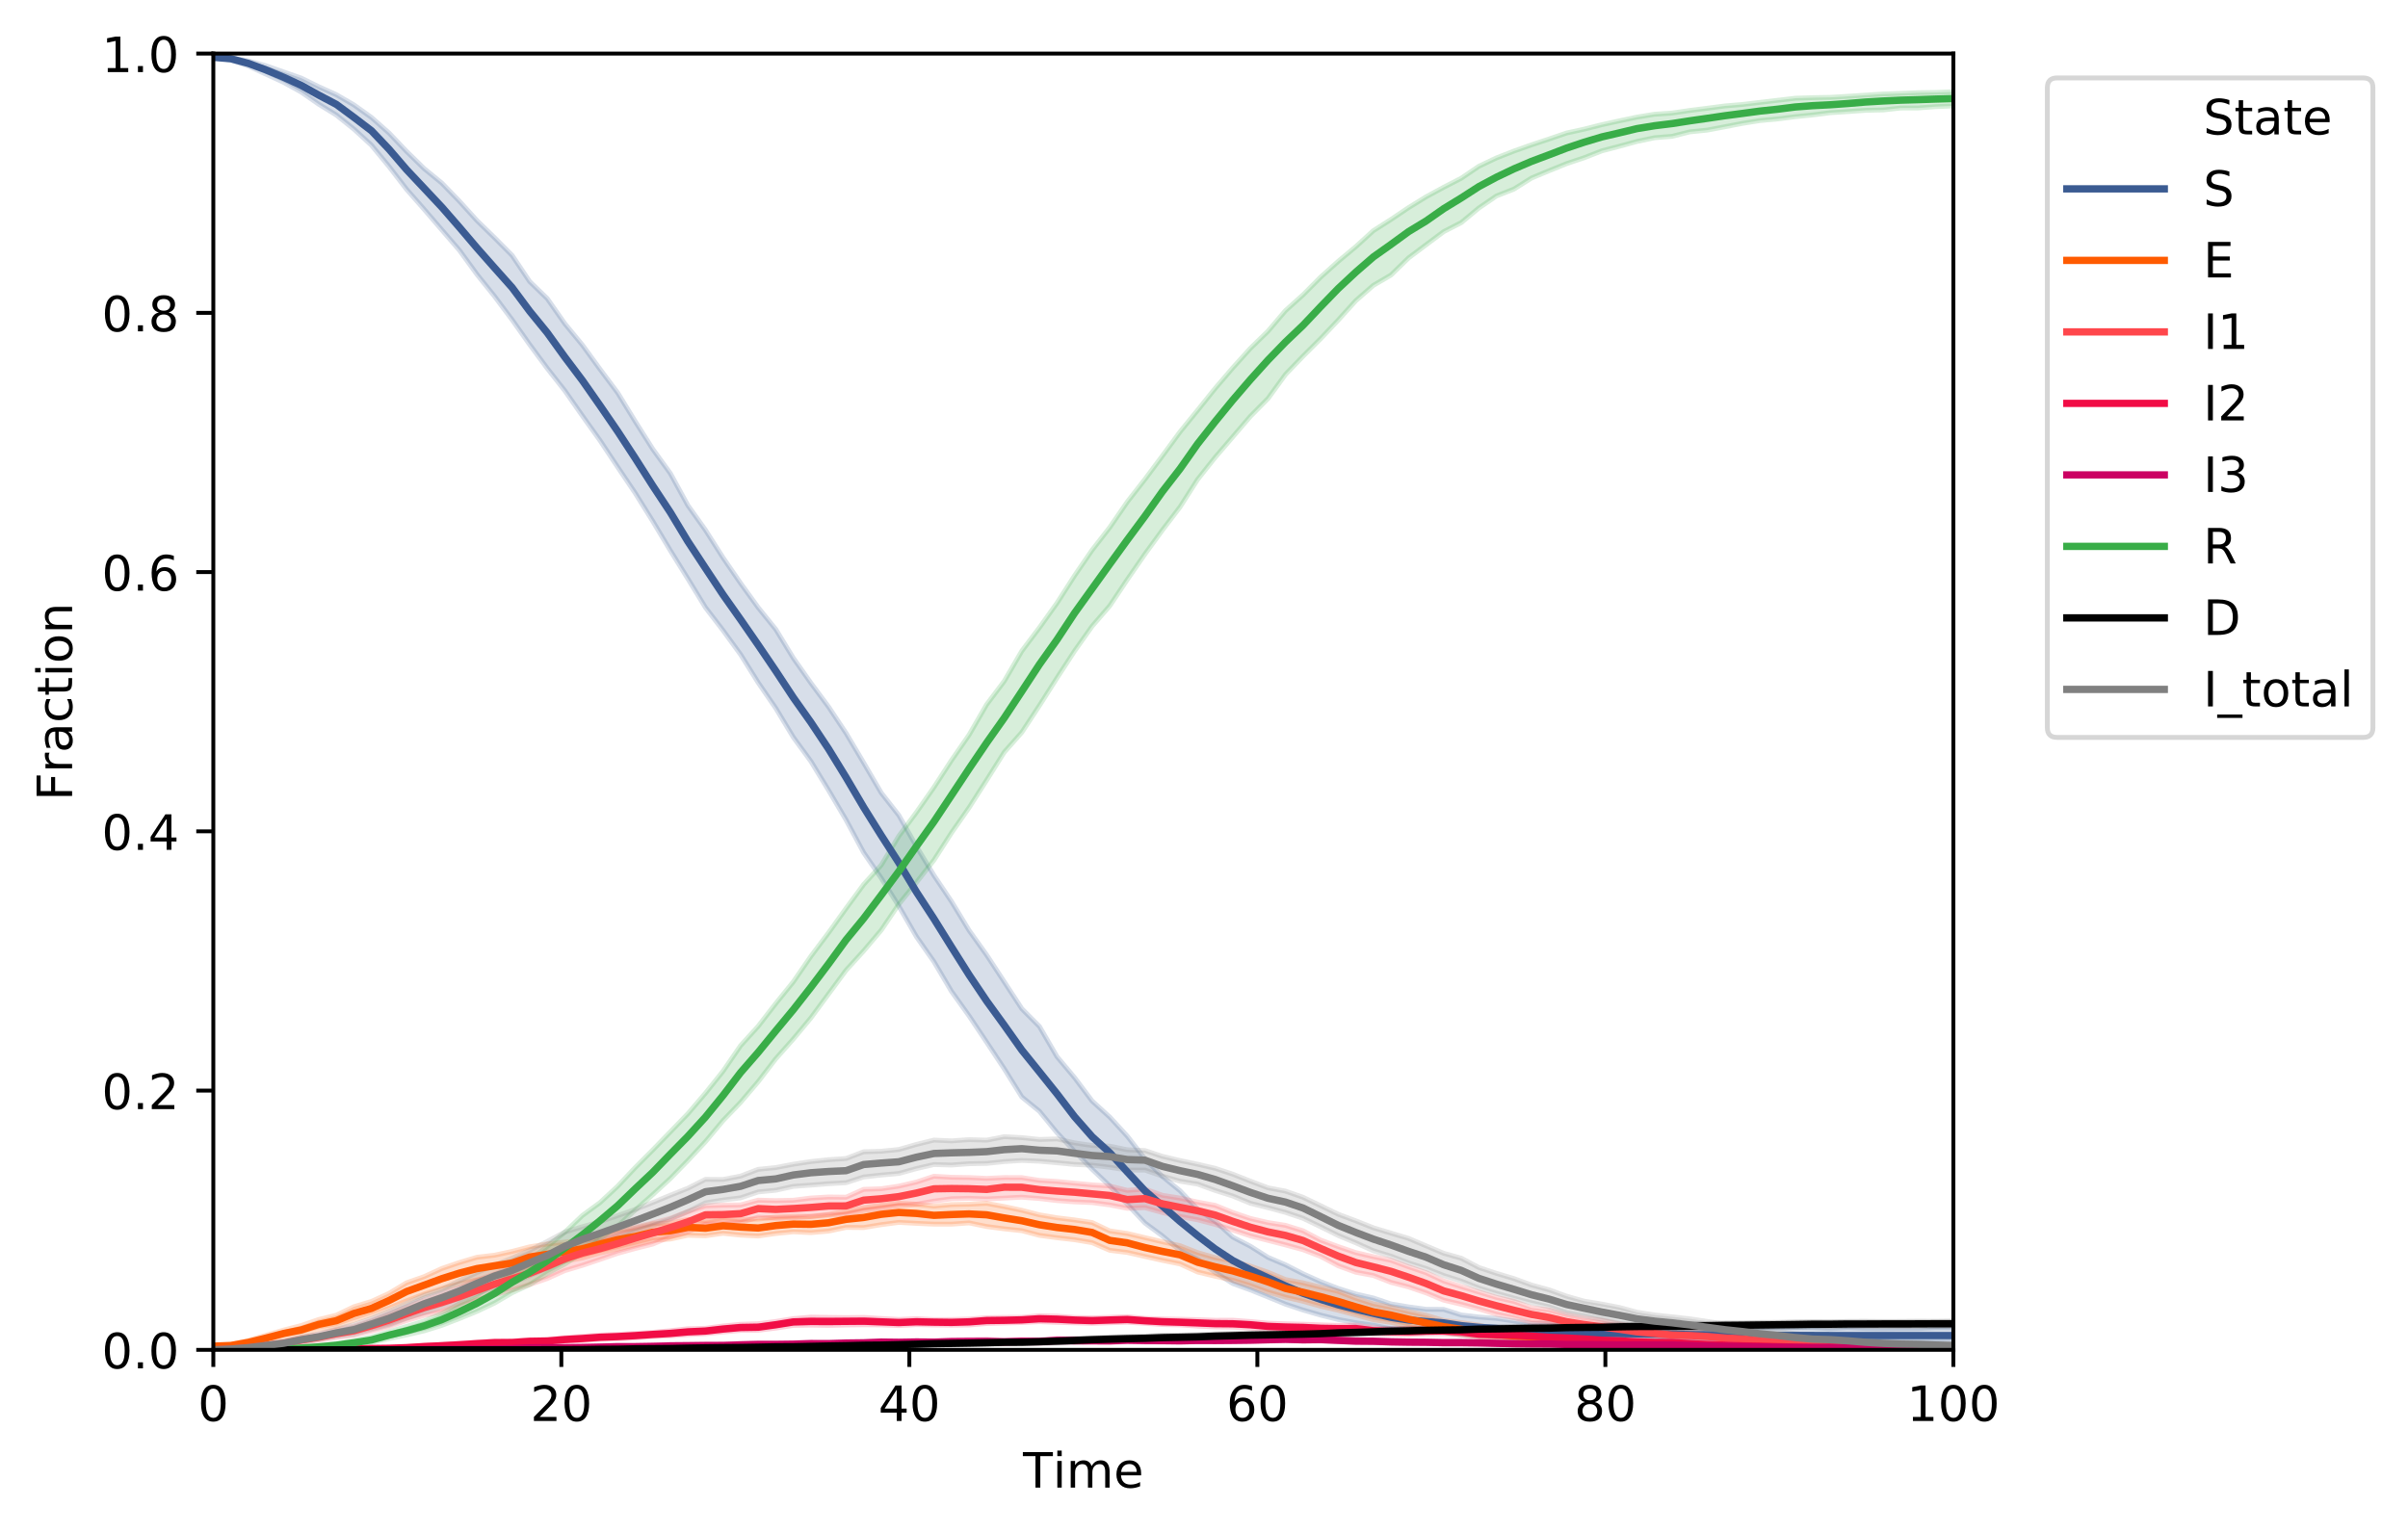 <?xml version="1.0" encoding="utf-8" standalone="no"?>
<!DOCTYPE svg PUBLIC "-//W3C//DTD SVG 1.1//EN"
  "http://www.w3.org/Graphics/SVG/1.1/DTD/svg11.dtd">
<!-- Created with matplotlib (https://matplotlib.org/) -->
<svg height="314.667pt" version="1.1" viewBox="0 0 494.202 314.667" width="494.202pt" xmlns="http://www.w3.org/2000/svg" xmlns:xlink="http://www.w3.org/1999/xlink">
 <defs>
  <style type="text/css">
*{stroke-linecap:butt;stroke-linejoin:round;}
  </style>
 </defs>
 <g id="figure_1">
  <g id="patch_1">
   <path d="M 0 314.667 
L 494.202 314.667 
L 494.202 0 
L 0 0 
z
" style="fill:#ffffff;"/>
  </g>
  <g id="axes_1">
   <g id="patch_2">
    <path d="M 43.781 277.111 
L 400.901 277.111 
L 400.901 10.999 
L 43.781 10.999 
z
" style="fill:#ffffff;"/>
   </g>
   <g id="PolyCollection_1">
    <defs>
     <path d="M 43.781 -302.908 
L 43.781 -302.908 
L 47.389 -302.361 
L 50.996 -301.098 
L 54.603 -299.44 
L 58.21 -297.767 
L 61.818 -295.775 
L 65.425 -293.267 
L 69.032 -291.047 
L 72.639 -288.157 
L 76.247 -284.842 
L 79.854 -280.463 
L 83.461 -275.78 
L 87.069 -271.673 
L 90.676 -267.475 
L 94.283 -263.294 
L 97.89 -258.338 
L 101.498 -253.836 
L 105.105 -249.015 
L 108.712 -243.922 
L 112.319 -239.04 
L 115.927 -234.454 
L 119.534 -229.293 
L 123.141 -224.243 
L 126.749 -218.816 
L 130.356 -213.459 
L 133.963 -207.679 
L 137.57 -201.663 
L 141.178 -195.854 
L 144.785 -189.953 
L 148.392 -185.256 
L 151.999 -180.297 
L 155.607 -174.53 
L 159.214 -169.28 
L 162.821 -163.311 
L 166.429 -158.368 
L 170.036 -152.455 
L 173.643 -146.341 
L 177.25 -139.635 
L 180.858 -134.404 
L 184.465 -128.657 
L 188.072 -122.392 
L 191.679 -117.237 
L 195.287 -111.139 
L 198.894 -106.102 
L 202.501 -100.701 
L 206.109 -95.248 
L 209.716 -89.469 
L 213.323 -86.535 
L 216.93 -82.141 
L 220.538 -78.309 
L 224.145 -74.614 
L 227.752 -71.206 
L 231.359 -67.452 
L 234.967 -63.605 
L 238.574 -60.943 
L 242.181 -57.948 
L 245.789 -56.169 
L 249.396 -53.462 
L 253.003 -51.18 
L 256.61 -49.871 
L 260.218 -48.414 
L 263.825 -46.939 
L 267.432 -45.737 
L 271.039 -44.688 
L 274.647 -43.79 
L 278.254 -43.122 
L 281.861 -42.604 
L 285.469 -41.875 
L 289.076 -41.51 
L 292.683 -41.205 
L 296.29 -41.129 
L 299.898 -40.613 
L 303.505 -40.339 
L 307.112 -40.202 
L 310.719 -39.958 
L 314.327 -39.761 
L 317.934 -39.715 
L 321.541 -39.7 
L 325.149 -39.502 
L 328.756 -39.563 
L 332.363 -39.609 
L 335.97 -39.533 
L 339.578 -39.502 
L 343.185 -39.457 
L 346.792 -39.441 
L 350.399 -39.365 
L 354.007 -39.35 
L 357.614 -39.365 
L 361.221 -39.35 
L 364.829 -39.32 
L 368.436 -39.351 
L 372.043 -39.244 
L 375.65 -39.274 
L 379.258 -39.289 
L 382.865 -39.275 
L 386.472 -39.29 
L 390.079 -39.29 
L 393.687 -39.275 
L 397.294 -39.243 
L 400.901 -39.381 
L 400.901 -42.104 
L 400.901 -42.104 
L 397.294 -42.119 
L 393.687 -41.936 
L 390.079 -41.937 
L 386.472 -41.905 
L 382.865 -41.951 
L 379.258 -42.103 
L 375.65 -41.906 
L 372.043 -42.118 
L 368.436 -42.149 
L 364.829 -42.09 
L 361.221 -42.194 
L 357.614 -42.149 
L 354.007 -42.149 
L 350.399 -42.24 
L 346.792 -42.225 
L 343.185 -42.438 
L 339.578 -42.483 
L 335.97 -42.453 
L 332.363 -42.559 
L 328.756 -42.484 
L 325.149 -42.712 
L 321.541 -42.696 
L 317.934 -43.061 
L 314.327 -42.97 
L 310.719 -43.487 
L 307.112 -44.019 
L 303.505 -44.293 
L 299.898 -44.719 
L 296.29 -45.859 
L 292.683 -45.889 
L 289.076 -46.376 
L 285.469 -46.984 
L 281.861 -48.201 
L 278.254 -49.023 
L 274.647 -50.163 
L 271.039 -51.546 
L 267.432 -53.174 
L 263.825 -55.014 
L 260.218 -56.55 
L 256.61 -58.831 
L 253.003 -60.701 
L 249.396 -63.971 
L 245.789 -66.435 
L 242.181 -70.221 
L 238.574 -73.142 
L 234.967 -76.775 
L 231.359 -81.427 
L 227.752 -85.35 
L 224.145 -88.637 
L 220.538 -93.442 
L 216.93 -97.745 
L 213.323 -103.948 
L 209.716 -107.584 
L 206.109 -113.106 
L 202.501 -118.608 
L 198.894 -123.658 
L 195.287 -129.586 
L 191.679 -134.954 
L 188.072 -140.93 
L 184.465 -147.302 
L 180.858 -151.912 
L 177.25 -158.083 
L 173.643 -164.153 
L 170.036 -169.58 
L 166.429 -174.448 
L 162.821 -179.57 
L 159.214 -185.471 
L 155.607 -189.941 
L 151.999 -194.931 
L 148.392 -200.177 
L 144.785 -205.849 
L 141.178 -210.914 
L 137.57 -217.495 
L 133.963 -222.481 
L 130.356 -228.184 
L 126.749 -234.054 
L 123.141 -238.875 
L 119.534 -243.833 
L 115.927 -248.211 
L 112.319 -253.367 
L 108.712 -256.863 
L 105.105 -262.232 
L 101.498 -265.866 
L 97.89 -269.382 
L 94.283 -273.363 
L 90.676 -277.088 
L 87.069 -280.038 
L 83.461 -283.566 
L 79.854 -287.353 
L 76.247 -290.547 
L 72.639 -293.131 
L 69.032 -295.229 
L 65.425 -296.856 
L 61.818 -298.635 
L 58.21 -299.897 
L 54.603 -301.159 
L 50.996 -302.148 
L 47.389 -302.787 
L 43.781 -302.908 
z
" id="mb175a3b189" style="stroke:#3b5b92;stroke-opacity:0.2;"/>
    </defs>
    <g clip-path="url(#p228fc3259d)">
     <use style="fill:#3b5b92;fill-opacity:0.2;stroke:#3b5b92;stroke-opacity:0.2;" x="0" xlink:href="#mb175a3b189" y="314.667"/>
    </g>
   </g>
   <g id="PolyCollection_2">
    <defs>
     <path d="M 43.781 -38.317 
L 43.781 -38.317 
L 47.389 -38.317 
L 50.996 -38.712 
L 54.603 -39.381 
L 58.21 -40.202 
L 61.818 -40.78 
L 65.425 -41.798 
L 69.032 -42.392 
L 72.639 -43.638 
L 76.247 -44.809 
L 79.854 -46.147 
L 83.461 -47.623 
L 87.069 -49.007 
L 90.676 -50.147 
L 94.283 -51.151 
L 97.89 -51.911 
L 101.498 -52.549 
L 105.105 -53.035 
L 108.712 -54.465 
L 112.319 -55.104 
L 115.927 -55.788 
L 119.534 -56.427 
L 123.141 -57.444 
L 126.749 -58.281 
L 130.356 -59.149 
L 133.963 -60.046 
L 137.57 -60.305 
L 141.178 -61.081 
L 144.785 -60.974 
L 148.392 -61.491 
L 151.999 -61.111 
L 155.607 -60.928 
L 159.214 -61.446 
L 162.821 -61.795 
L 166.429 -61.628 
L 170.036 -61.931 
L 173.643 -62.692 
L 177.25 -62.662 
L 180.858 -63.255 
L 184.465 -63.726 
L 188.072 -63.528 
L 191.679 -63.362 
L 195.287 -63.361 
L 198.894 -63.619 
L 202.501 -62.874 
L 206.109 -62.403 
L 209.716 -62.023 
L 213.323 -61.065 
L 216.93 -60.578 
L 220.538 -60.167 
L 224.145 -59.56 
L 227.752 -57.994 
L 231.359 -57.551 
L 234.967 -56.732 
L 238.574 -55.926 
L 242.181 -55.196 
L 245.789 -53.537 
L 249.396 -52.671 
L 253.003 -51.864 
L 256.61 -50.755 
L 260.218 -49.432 
L 263.825 -48.368 
L 267.432 -47.532 
L 271.039 -46.512 
L 274.647 -45.691 
L 278.254 -44.734 
L 281.861 -43.744 
L 285.469 -43.197 
L 289.076 -42.392 
L 292.683 -41.768 
L 296.29 -41.13 
L 299.898 -40.628 
L 303.505 -40.217 
L 307.112 -39.746 
L 310.719 -39.487 
L 314.327 -39.35 
L 317.934 -39.031 
L 321.541 -38.773 
L 325.149 -38.59 
L 328.756 -38.453 
L 332.363 -38.21 
L 335.97 -38.119 
L 339.578 -38.058 
L 343.185 -37.982 
L 346.792 -37.936 
L 350.399 -37.89 
L 354.007 -37.815 
L 357.614 -37.784 
L 361.221 -37.739 
L 364.829 -37.708 
L 368.436 -37.663 
L 372.043 -37.647 
L 375.65 -37.632 
L 379.258 -37.602 
L 382.865 -37.602 
L 386.472 -37.602 
L 390.079 -37.587 
L 393.687 -37.571 
L 397.294 -37.571 
L 400.901 -37.556 
L 400.901 -37.647 
L 400.901 -37.647 
L 397.294 -37.678 
L 393.687 -37.678 
L 390.079 -37.8 
L 386.472 -37.815 
L 382.865 -37.845 
L 379.258 -37.83 
L 375.65 -37.921 
L 372.043 -38.028 
L 368.436 -38.073 
L 364.829 -38.195 
L 361.221 -38.271 
L 357.614 -38.256 
L 354.007 -38.438 
L 350.399 -38.545 
L 346.792 -38.59 
L 343.185 -38.727 
L 339.578 -38.864 
L 335.97 -38.97 
L 332.363 -39.169 
L 328.756 -39.488 
L 325.149 -39.974 
L 321.541 -40.461 
L 317.934 -40.78 
L 314.327 -41.268 
L 310.719 -41.51 
L 307.112 -41.753 
L 303.505 -42.636 
L 299.898 -43.138 
L 296.29 -43.593 
L 292.683 -44.642 
L 289.076 -45.403 
L 285.469 -46.27 
L 281.861 -46.999 
L 278.254 -48.155 
L 274.647 -49.555 
L 271.039 -50.421 
L 267.432 -51.303 
L 263.825 -51.987 
L 260.218 -53.493 
L 256.61 -54.74 
L 253.003 -55.804 
L 249.396 -56.489 
L 245.789 -57.523 
L 242.181 -58.937 
L 238.574 -59.744 
L 234.967 -60.595 
L 231.359 -61.446 
L 227.752 -61.978 
L 224.145 -63.696 
L 220.538 -64.228 
L 216.93 -64.67 
L 213.323 -65.279 
L 209.716 -66.205 
L 206.109 -66.966 
L 202.501 -67.635 
L 198.894 -67.452 
L 195.287 -67.379 
L 191.679 -67.057 
L 188.072 -67.452 
L 184.465 -67.681 
L 180.858 -67.27 
L 177.25 -66.738 
L 173.643 -66.009 
L 170.036 -65.354 
L 166.429 -64.943 
L 162.821 -64.975 
L 159.214 -64.806 
L 155.607 -64.412 
L 151.999 -64.305 
L 148.392 -64.669 
L 144.785 -64.061 
L 141.178 -64.32 
L 137.57 -63.59 
L 133.963 -63.438 
L 130.356 -62.526 
L 126.749 -62.13 
L 123.141 -61.203 
L 119.534 -60.123 
L 115.927 -59.667 
L 112.319 -59.286 
L 108.712 -58.709 
L 105.105 -57.766 
L 101.498 -56.99 
L 97.89 -56.565 
L 94.283 -55.485 
L 90.676 -54.254 
L 87.069 -52.595 
L 83.461 -51.334 
L 79.854 -49.159 
L 76.247 -47.502 
L 72.639 -46.407 
L 69.032 -44.673 
L 65.425 -43.792 
L 61.818 -42.544 
L 58.21 -41.616 
L 54.603 -40.567 
L 50.996 -39.518 
L 47.389 -38.621 
L 43.781 -38.317 
z
" id="m9d52935519" style="stroke:#ff5b00;stroke-opacity:0.2;"/>
    </defs>
    <g clip-path="url(#p228fc3259d)">
     <use style="fill:#ff5b00;fill-opacity:0.2;stroke:#ff5b00;stroke-opacity:0.2;" x="0" xlink:href="#m9d52935519" y="314.667"/>
    </g>
   </g>
   <g id="PolyCollection_3">
    <defs>
     <path d="M 43.781 -37.556 
L 43.781 -37.556 
L 47.389 -37.632 
L 50.996 -37.86 
L 54.603 -38.149 
L 58.21 -38.514 
L 61.818 -39.092 
L 65.425 -39.503 
L 69.032 -40.111 
L 72.639 -40.582 
L 76.247 -41.419 
L 79.854 -42.331 
L 83.461 -43.578 
L 87.069 -44.627 
L 90.676 -45.403 
L 94.283 -46.588 
L 97.89 -47.805 
L 101.498 -48.855 
L 105.105 -49.857 
L 108.712 -50.968 
L 112.319 -52.2 
L 115.927 -53.826 
L 119.534 -54.906 
L 123.141 -56.123 
L 126.749 -57.369 
L 130.356 -58.358 
L 133.963 -59.271 
L 137.57 -60.776 
L 141.178 -61.794 
L 144.785 -63.361 
L 148.392 -63.422 
L 151.999 -63.726 
L 155.607 -64.775 
L 159.214 -64.562 
L 162.821 -64.669 
L 166.429 -64.927 
L 170.036 -65.231 
L 173.643 -65.323 
L 177.25 -66.159 
L 180.858 -66.585 
L 184.465 -67.178 
L 188.072 -67.451 
L 191.679 -68.09 
L 195.287 -68.577 
L 198.894 -68.667 
L 202.501 -68.532 
L 206.109 -68.714 
L 209.716 -68.896 
L 213.323 -68.623 
L 216.93 -68.197 
L 220.538 -67.937 
L 224.145 -67.787 
L 227.752 -67.315 
L 231.359 -66.616 
L 234.967 -66.753 
L 238.574 -65.747 
L 242.181 -64.927 
L 245.789 -64.259 
L 249.396 -63.315 
L 253.003 -62.16 
L 256.61 -60.958 
L 260.218 -60.031 
L 263.825 -59.103 
L 267.432 -58.115 
L 271.039 -56.746 
L 274.647 -54.815 
L 278.254 -53.493 
L 281.861 -52.823 
L 285.469 -51.409 
L 289.076 -50.481 
L 292.683 -49.25 
L 296.29 -47.759 
L 299.898 -46.908 
L 303.505 -45.95 
L 307.112 -44.885 
L 310.719 -44.171 
L 314.327 -43.259 
L 317.934 -42.955 
L 321.541 -42.073 
L 325.149 -41.525 
L 328.756 -41.221 
L 332.363 -40.734 
L 335.97 -40.385 
L 339.578 -40.019 
L 343.185 -39.822 
L 346.792 -39.746 
L 350.399 -39.563 
L 354.007 -39.214 
L 357.614 -39.031 
L 361.221 -38.788 
L 364.829 -38.651 
L 368.436 -38.438 
L 372.043 -38.331 
L 375.65 -38.241 
L 379.258 -38.134 
L 382.865 -37.982 
L 386.472 -37.906 
L 390.079 -37.876 
L 393.687 -37.906 
L 397.294 -37.815 
L 400.901 -37.784 
L 400.901 -38.241 
L 400.901 -38.241 
L 397.294 -38.362 
L 393.687 -38.484 
L 390.079 -38.529 
L 386.472 -38.56 
L 382.865 -38.697 
L 379.258 -38.91 
L 375.65 -39.229 
L 372.043 -39.32 
L 368.436 -39.685 
L 364.829 -39.989 
L 361.221 -40.202 
L 357.614 -40.567 
L 354.007 -40.947 
L 350.399 -41.191 
L 346.792 -41.388 
L 343.185 -41.526 
L 339.578 -41.799 
L 335.97 -42.271 
L 332.363 -42.879 
L 328.756 -43.594 
L 325.149 -44.05 
L 321.541 -44.749 
L 317.934 -45.738 
L 314.327 -46.18 
L 310.719 -47.502 
L 307.112 -48.322 
L 303.505 -49.432 
L 299.898 -50.543 
L 296.29 -51.699 
L 292.683 -53.386 
L 289.076 -54.618 
L 285.469 -55.941 
L 281.861 -56.686 
L 278.254 -57.523 
L 274.647 -58.755 
L 271.039 -60.094 
L 267.432 -61.993 
L 263.825 -63.119 
L 260.218 -63.696 
L 256.61 -64.534 
L 253.003 -65.764 
L 249.396 -67.224 
L 245.789 -67.893 
L 242.181 -68.714 
L 238.574 -69.279 
L 234.967 -70.57 
L 231.359 -70.296 
L 227.752 -71.193 
L 224.145 -71.422 
L 220.538 -71.771 
L 216.93 -72.121 
L 213.323 -72.349 
L 209.716 -72.912 
L 206.109 -72.927 
L 202.501 -72.759 
L 198.894 -72.927 
L 195.287 -72.988 
L 191.679 -73.2 
L 188.072 -71.999 
L 184.465 -71.163 
L 180.858 -70.63 
L 177.25 -70.509 
L 173.643 -68.899 
L 170.036 -68.943 
L 166.429 -68.729 
L 162.821 -68.273 
L 159.214 -68.197 
L 155.607 -68.289 
L 151.999 -67.316 
L 148.392 -67.27 
L 144.785 -67.133 
L 141.178 -65.947 
L 137.57 -64.548 
L 133.963 -63.605 
L 130.356 -62.768 
L 126.749 -61.568 
L 123.141 -60.397 
L 119.534 -59.971 
L 115.927 -58.511 
L 112.319 -57.051 
L 108.712 -55.775 
L 105.105 -54.512 
L 101.498 -53.128 
L 97.89 -51.835 
L 94.283 -50.33 
L 90.676 -49.067 
L 87.069 -47.806 
L 83.461 -46.407 
L 79.854 -45.008 
L 76.247 -43.624 
L 72.639 -42.438 
L 69.032 -41.647 
L 65.425 -40.704 
L 61.818 -40.096 
L 58.21 -39.275 
L 54.603 -38.818 
L 50.996 -38.195 
L 47.389 -37.83 
L 43.781 -37.556 
z
" id="m046d46dbd8" style="stroke:#ff474c;stroke-opacity:0.2;"/>
    </defs>
    <g clip-path="url(#p228fc3259d)">
     <use style="fill:#ff474c;fill-opacity:0.2;stroke:#ff474c;stroke-opacity:0.2;" x="0" xlink:href="#m046d46dbd8" y="314.667"/>
    </g>
   </g>
   <g id="PolyCollection_4">
    <defs>
     <path d="M 43.781 -37.556 
L 43.781 -37.556 
L 47.389 -37.556 
L 50.996 -37.556 
L 54.603 -37.556 
L 58.21 -37.556 
L 61.818 -37.556 
L 65.425 -37.571 
L 69.032 -37.617 
L 72.639 -37.632 
L 76.247 -37.708 
L 79.854 -37.739 
L 83.461 -37.815 
L 87.069 -38.012 
L 90.676 -38.165 
L 94.283 -38.332 
L 97.89 -38.529 
L 101.498 -38.666 
L 105.105 -38.788 
L 108.712 -39.001 
L 112.319 -39.031 
L 115.927 -39.259 
L 119.534 -39.457 
L 123.141 -39.746 
L 126.749 -39.822 
L 130.356 -40.02 
L 133.963 -40.309 
L 137.57 -40.445 
L 141.178 -40.689 
L 144.785 -40.871 
L 148.392 -41.236 
L 151.999 -41.556 
L 155.607 -41.586 
L 159.214 -42.027 
L 162.821 -42.574 
L 166.429 -42.635 
L 170.036 -42.574 
L 173.643 -42.666 
L 177.25 -42.711 
L 180.858 -42.681 
L 184.465 -42.544 
L 188.072 -42.742 
L 191.679 -42.666 
L 195.287 -42.62 
L 198.894 -42.665 
L 202.501 -42.969 
L 206.109 -43.076 
L 209.716 -43.167 
L 213.323 -43.35 
L 216.93 -43.198 
L 220.538 -43.107 
L 224.145 -43 
L 227.752 -43.122 
L 231.359 -43.228 
L 234.967 -43.015 
L 238.574 -42.757 
L 242.181 -42.68 
L 245.789 -42.438 
L 249.396 -42.27 
L 253.003 -42.225 
L 256.61 -42.042 
L 260.218 -41.723 
L 263.825 -41.571 
L 267.432 -41.57 
L 271.039 -41.327 
L 274.647 -41.266 
L 278.254 -41.312 
L 281.861 -40.871 
L 285.469 -40.794 
L 289.076 -40.628 
L 292.683 -40.841 
L 296.29 -40.856 
L 299.898 -40.689 
L 303.505 -40.263 
L 307.112 -40.141 
L 310.719 -40.05 
L 314.327 -39.868 
L 317.934 -39.64 
L 321.541 -39.533 
L 325.149 -39.335 
L 328.756 -39.123 
L 332.363 -38.986 
L 335.97 -38.757 
L 339.578 -38.712 
L 343.185 -38.697 
L 346.792 -38.484 
L 350.399 -38.331 
L 354.007 -38.225 
L 357.614 -38.134 
L 361.221 -38.088 
L 364.829 -37.997 
L 368.436 -37.952 
L 372.043 -37.876 
L 375.65 -37.845 
L 379.258 -37.86 
L 382.865 -37.845 
L 386.472 -37.8 
L 390.079 -37.739 
L 393.687 -37.724 
L 397.294 -37.693 
L 400.901 -37.693 
L 400.901 -37.891 
L 400.901 -37.891 
L 397.294 -37.921 
L 393.687 -37.967 
L 390.079 -37.998 
L 386.472 -38.119 
L 382.865 -38.21 
L 379.258 -38.241 
L 375.65 -38.18 
L 372.043 -38.256 
L 368.436 -38.317 
L 364.829 -38.423 
L 361.221 -38.575 
L 357.614 -38.636 
L 354.007 -38.879 
L 350.399 -39.001 
L 346.792 -39.244 
L 343.185 -39.487 
L 339.578 -39.457 
L 335.97 -39.609 
L 332.363 -39.852 
L 328.756 -40.02 
L 325.149 -40.263 
L 321.541 -40.491 
L 317.934 -40.689 
L 314.327 -40.917 
L 310.719 -41.191 
L 307.112 -41.191 
L 303.505 -41.328 
L 299.898 -41.875 
L 296.29 -42.088 
L 292.683 -41.981 
L 289.076 -41.997 
L 285.469 -41.875 
L 281.861 -42.089 
L 278.254 -42.635 
L 274.647 -42.574 
L 271.039 -42.681 
L 267.432 -42.818 
L 263.825 -42.909 
L 260.218 -43.031 
L 256.61 -43.365 
L 253.003 -43.639 
L 249.396 -43.624 
L 245.789 -43.746 
L 242.181 -43.836 
L 238.574 -43.897 
L 234.967 -44.019 
L 231.359 -44.369 
L 227.752 -44.232 
L 224.145 -44.126 
L 220.538 -44.202 
L 216.93 -44.475 
L 213.323 -44.566 
L 209.716 -44.232 
L 206.109 -44.217 
L 202.501 -44.156 
L 198.894 -43.882 
L 195.287 -43.776 
L 191.679 -43.761 
L 188.072 -43.958 
L 184.465 -43.791 
L 180.858 -43.989 
L 177.25 -44.217 
L 173.643 -44.171 
L 170.036 -44.217 
L 166.429 -44.277 
L 162.821 -43.959 
L 159.214 -43.38 
L 155.607 -42.924 
L 151.999 -42.802 
L 148.392 -42.453 
L 144.785 -41.981 
L 141.178 -41.891 
L 137.57 -41.495 
L 133.963 -41.145 
L 130.356 -40.932 
L 126.749 -40.734 
L 123.141 -40.582 
L 119.534 -40.339 
L 115.927 -40.065 
L 112.319 -39.716 
L 108.712 -39.64 
L 105.105 -39.366 
L 101.498 -39.411 
L 97.89 -39.153 
L 94.283 -38.88 
L 90.676 -38.651 
L 87.069 -38.453 
L 83.461 -38.21 
L 79.854 -38.012 
L 76.247 -37.967 
L 72.639 -37.86 
L 69.032 -37.815 
L 65.425 -37.739 
L 61.818 -37.648 
L 58.21 -37.602 
L 54.603 -37.556 
L 50.996 -37.556 
L 47.389 -37.556 
L 43.781 -37.556 
z
" id="m3b5e96448c" style="stroke:#f10c45;stroke-opacity:0.2;"/>
    </defs>
    <g clip-path="url(#p228fc3259d)">
     <use style="fill:#f10c45;fill-opacity:0.2;stroke:#f10c45;stroke-opacity:0.2;" x="0" xlink:href="#m3b5e96448c" y="314.667"/>
    </g>
   </g>
   <g id="PolyCollection_5">
    <defs>
     <path d="M 43.781 -37.556 
L 43.781 -37.556 
L 47.389 -37.556 
L 50.996 -37.556 
L 54.603 -37.556 
L 58.21 -37.556 
L 61.818 -37.556 
L 65.425 -37.556 
L 69.032 -37.556 
L 72.639 -37.556 
L 76.247 -37.556 
L 79.854 -37.556 
L 83.461 -37.571 
L 87.069 -37.587 
L 90.676 -37.602 
L 94.283 -37.617 
L 97.89 -37.632 
L 101.498 -37.647 
L 105.105 -37.678 
L 108.712 -37.8 
L 112.319 -37.83 
L 115.927 -37.83 
L 119.534 -37.86 
L 123.141 -37.921 
L 126.749 -38.012 
L 130.356 -37.997 
L 133.963 -38.028 
L 137.57 -38.103 
L 141.178 -38.088 
L 144.785 -38.149 
L 148.392 -38.165 
L 151.999 -38.317 
L 155.607 -38.362 
L 159.214 -38.407 
L 162.821 -38.438 
L 166.429 -38.544 
L 170.036 -38.514 
L 173.643 -38.651 
L 177.25 -38.727 
L 180.858 -38.834 
L 184.465 -38.773 
L 188.072 -38.803 
L 191.679 -38.818 
L 195.287 -38.879 
L 198.894 -38.925 
L 202.501 -38.91 
L 206.109 -38.834 
L 209.716 -38.97 
L 213.323 -38.894 
L 216.93 -39.077 
L 220.538 -39.077 
L 224.145 -39.107 
L 227.752 -39.062 
L 231.359 -39.259 
L 234.967 -39.168 
L 238.574 -39.153 
L 242.181 -39.153 
L 245.789 -39.229 
L 249.396 -39.199 
L 253.003 -39.199 
L 256.61 -39.259 
L 260.218 -39.351 
L 263.825 -39.457 
L 267.432 -39.351 
L 271.039 -39.366 
L 274.647 -39.229 
L 278.254 -39.077 
L 281.861 -39.031 
L 285.469 -38.91 
L 289.076 -38.864 
L 292.683 -38.879 
L 296.29 -38.773 
L 299.898 -38.772 
L 303.505 -38.742 
L 307.112 -38.682 
L 310.719 -38.545 
L 314.327 -38.514 
L 317.934 -38.499 
L 321.541 -38.438 
L 325.149 -38.393 
L 328.756 -38.408 
L 332.363 -38.301 
L 335.97 -38.347 
L 339.578 -38.317 
L 343.185 -38.317 
L 346.792 -38.225 
L 350.399 -38.119 
L 354.007 -38.058 
L 357.614 -38.043 
L 361.221 -37.997 
L 364.829 -37.952 
L 368.436 -37.891 
L 372.043 -37.845 
L 375.65 -37.876 
L 379.258 -37.83 
L 382.865 -37.784 
L 386.472 -37.739 
L 390.079 -37.724 
L 393.687 -37.708 
L 397.294 -37.693 
L 400.901 -37.678 
L 400.901 -37.906 
L 400.901 -37.906 
L 397.294 -37.921 
L 393.687 -37.921 
L 390.079 -37.967 
L 386.472 -37.997 
L 382.865 -38.058 
L 379.258 -38.165 
L 375.65 -38.256 
L 372.043 -38.225 
L 368.436 -38.286 
L 364.829 -38.317 
L 361.221 -38.332 
L 357.614 -38.438 
L 354.007 -38.514 
L 350.399 -38.575 
L 346.792 -38.697 
L 343.185 -38.803 
L 339.578 -38.818 
L 335.97 -38.834 
L 332.363 -38.834 
L 328.756 -38.879 
L 325.149 -38.895 
L 321.541 -38.91 
L 317.934 -39.016 
L 314.327 -39.046 
L 310.719 -39.092 
L 307.112 -39.138 
L 303.505 -39.229 
L 299.898 -39.335 
L 296.29 -39.29 
L 292.683 -39.381 
L 289.076 -39.427 
L 285.469 -39.487 
L 281.861 -39.609 
L 278.254 -39.624 
L 274.647 -39.792 
L 271.039 -39.959 
L 267.432 -39.898 
L 263.825 -39.959 
L 260.218 -39.913 
L 256.61 -39.837 
L 253.003 -39.807 
L 249.396 -39.746 
L 245.789 -39.746 
L 242.181 -39.655 
L 238.574 -39.731 
L 234.967 -39.776 
L 231.359 -39.852 
L 227.752 -39.761 
L 224.145 -39.746 
L 220.538 -39.837 
L 216.93 -39.928 
L 213.323 -39.655 
L 209.716 -39.685 
L 206.109 -39.548 
L 202.501 -39.746 
L 198.894 -39.685 
L 195.287 -39.594 
L 191.679 -39.442 
L 188.072 -39.533 
L 184.465 -39.427 
L 180.858 -39.457 
L 177.25 -39.305 
L 173.643 -39.275 
L 170.036 -39.123 
L 166.429 -39.138 
L 162.821 -39.046 
L 159.214 -38.986 
L 155.607 -39.001 
L 151.999 -38.894 
L 148.392 -38.773 
L 144.785 -38.803 
L 141.178 -38.773 
L 137.57 -38.697 
L 133.963 -38.545 
L 130.356 -38.453 
L 126.749 -38.453 
L 123.141 -38.347 
L 119.534 -38.256 
L 115.927 -38.195 
L 112.319 -38.195 
L 108.712 -38.18 
L 105.105 -37.937 
L 101.498 -37.83 
L 97.89 -37.815 
L 94.283 -37.769 
L 90.676 -37.754 
L 87.069 -37.708 
L 83.461 -37.693 
L 79.854 -37.647 
L 76.247 -37.663 
L 72.639 -37.632 
L 69.032 -37.602 
L 65.425 -37.602 
L 61.818 -37.602 
L 58.21 -37.602 
L 54.603 -37.556 
L 50.996 -37.556 
L 47.389 -37.556 
L 43.781 -37.556 
z
" id="md485ed2fb3" style="stroke:#cb0162;stroke-opacity:0.2;"/>
    </defs>
    <g clip-path="url(#p228fc3259d)">
     <use style="fill:#cb0162;fill-opacity:0.2;stroke:#cb0162;stroke-opacity:0.2;" x="0" xlink:href="#md485ed2fb3" y="314.667"/>
    </g>
   </g>
   <g id="PolyCollection_6">
    <defs>
     <path d="M 43.781 -37.556 
L 43.781 -37.556 
L 47.389 -37.556 
L 50.996 -37.556 
L 54.603 -37.556 
L 58.21 -37.617 
L 61.818 -37.754 
L 65.425 -37.936 
L 69.032 -38.195 
L 72.639 -38.529 
L 76.247 -39.046 
L 79.854 -39.867 
L 83.461 -40.628 
L 87.069 -41.464 
L 90.676 -42.59 
L 94.283 -43.989 
L 97.89 -45.464 
L 101.498 -47.166 
L 105.105 -49.28 
L 108.712 -50.953 
L 112.319 -53.247 
L 115.927 -55.18 
L 119.534 -57.52 
L 123.141 -60.396 
L 126.749 -62.95 
L 130.356 -66.25 
L 133.963 -69.414 
L 137.57 -72.728 
L 141.178 -76.424 
L 144.785 -80.3 
L 148.392 -84.618 
L 151.999 -88.373 
L 155.607 -92.617 
L 159.214 -97.316 
L 162.821 -101.375 
L 166.429 -105.711 
L 170.036 -110.606 
L 173.643 -115.488 
L 177.25 -119.456 
L 180.858 -123.715 
L 184.465 -129.038 
L 188.072 -133.49 
L 191.679 -138.099 
L 195.287 -143.712 
L 198.894 -148.881 
L 202.501 -154.523 
L 206.109 -160.255 
L 209.716 -164.33 
L 213.323 -169.82 
L 216.93 -175.492 
L 220.538 -181.027 
L 224.145 -186.122 
L 227.752 -190.289 
L 231.359 -195.687 
L 234.967 -200.903 
L 238.574 -205.852 
L 242.181 -210.588 
L 245.789 -216.241 
L 249.396 -220.778 
L 253.003 -224.975 
L 256.61 -229.184 
L 260.218 -232.836 
L 263.825 -237.793 
L 267.432 -241.547 
L 271.039 -245.138 
L 274.647 -248.955 
L 278.254 -252.939 
L 281.861 -256.087 
L 285.469 -258.2 
L 289.076 -261.713 
L 292.683 -264.419 
L 296.29 -267.111 
L 299.898 -268.967 
L 303.505 -271.962 
L 307.112 -274.435 
L 310.719 -275.856 
L 314.327 -278.121 
L 317.934 -279.626 
L 321.541 -281.086 
L 325.149 -282.288 
L 328.756 -283.7 
L 332.363 -284.644 
L 335.97 -285.633 
L 339.578 -286.393 
L 343.185 -286.682 
L 346.792 -287.595 
L 350.399 -287.959 
L 354.007 -288.644 
L 357.614 -289.343 
L 361.221 -289.922 
L 364.829 -290.255 
L 368.436 -290.712 
L 372.043 -291.077 
L 375.65 -291.533 
L 379.258 -291.761 
L 382.865 -292.019 
L 386.472 -292.096 
L 390.079 -292.492 
L 393.687 -292.507 
L 397.294 -292.78 
L 400.901 -292.916 
L 400.901 -295.837 
L 400.901 -295.837 
L 397.294 -295.686 
L 393.687 -295.639 
L 390.079 -295.487 
L 386.472 -295.366 
L 382.865 -295.137 
L 379.258 -294.895 
L 375.65 -294.682 
L 372.043 -294.62 
L 368.436 -294.499 
L 364.829 -294.073 
L 361.221 -293.648 
L 357.614 -293.223 
L 354.007 -292.918 
L 350.399 -292.446 
L 346.792 -291.99 
L 343.185 -291.458 
L 339.578 -291.215 
L 335.97 -290.622 
L 332.363 -289.862 
L 328.756 -289.07 
L 325.149 -288.158 
L 321.541 -287.368 
L 317.934 -286.135 
L 314.327 -284.934 
L 310.719 -283.659 
L 307.112 -282.243 
L 303.505 -280.524 
L 299.898 -278.077 
L 296.29 -276.221 
L 292.683 -274.261 
L 289.076 -272.039 
L 285.469 -269.606 
L 281.861 -267.312 
L 278.254 -264.027 
L 274.647 -261.017 
L 271.039 -257.776 
L 267.432 -254.144 
L 263.825 -250.902 
L 260.218 -246.661 
L 256.61 -243.147 
L 253.003 -239.151 
L 249.396 -234.936 
L 245.789 -230.45 
L 242.181 -226.011 
L 238.574 -221.099 
L 234.967 -216.262 
L 231.359 -211.639 
L 227.752 -206.393 
L 224.145 -201.756 
L 220.538 -196.495 
L 216.93 -190.868 
L 213.323 -185.819 
L 209.716 -181.03 
L 206.109 -174.84 
L 202.501 -170.05 
L 198.894 -163.818 
L 195.287 -158.6 
L 191.679 -153.053 
L 188.072 -147.895 
L 184.465 -143.029 
L 180.858 -137.069 
L 177.25 -133.099 
L 173.643 -128.188 
L 170.036 -123.169 
L 166.429 -118.365 
L 162.821 -113.118 
L 159.214 -108.663 
L 155.607 -103.996 
L 151.999 -100.014 
L 148.392 -94.763 
L 144.785 -90.263 
L 141.178 -86.035 
L 137.57 -82.309 
L 133.963 -78.585 
L 130.356 -74.964 
L 126.749 -71.133 
L 123.141 -67.787 
L 119.534 -65.156 
L 115.927 -61.72 
L 112.319 -58.786 
L 108.712 -56.048 
L 105.105 -53.63 
L 101.498 -51.136 
L 97.89 -48.809 
L 94.283 -47.03 
L 90.676 -44.993 
L 87.069 -43.487 
L 83.461 -42.362 
L 79.854 -41.282 
L 76.247 -40.217 
L 72.639 -39.472 
L 69.032 -38.849 
L 65.425 -38.453 
L 61.818 -38.104 
L 58.21 -37.8 
L 54.603 -37.663 
L 50.996 -37.632 
L 47.389 -37.556 
L 43.781 -37.556 
z
" id="m47df0a46e6" style="stroke:#39ad48;stroke-opacity:0.2;"/>
    </defs>
    <g clip-path="url(#p228fc3259d)">
     <use style="fill:#39ad48;fill-opacity:0.2;stroke:#39ad48;stroke-opacity:0.2;" x="0" xlink:href="#m47df0a46e6" y="314.667"/>
    </g>
   </g>
   <g id="PolyCollection_7">
    <defs>
     <path d="M 43.781 -37.556 
L 43.781 -37.556 
L 47.389 -37.556 
L 50.996 -37.556 
L 54.603 -37.556 
L 58.21 -37.556 
L 61.818 -37.556 
L 65.425 -37.556 
L 69.032 -37.556 
L 72.639 -37.556 
L 76.247 -37.556 
L 79.854 -37.556 
L 83.461 -37.556 
L 87.069 -37.556 
L 90.676 -37.556 
L 94.283 -37.556 
L 97.89 -37.556 
L 101.498 -37.556 
L 105.105 -37.556 
L 108.712 -37.556 
L 112.319 -37.556 
L 115.927 -37.556 
L 119.534 -37.556 
L 123.141 -37.587 
L 126.749 -37.602 
L 130.356 -37.663 
L 133.963 -37.678 
L 137.57 -37.708 
L 141.178 -37.754 
L 144.785 -37.815 
L 148.392 -37.86 
L 151.999 -37.891 
L 155.607 -37.936 
L 159.214 -37.997 
L 162.821 -38.012 
L 166.429 -38.073 
L 170.036 -38.134 
L 173.643 -38.195 
L 177.25 -38.271 
L 180.858 -38.286 
L 184.465 -38.362 
L 188.072 -38.453 
L 191.679 -38.56 
L 195.287 -38.59 
L 198.894 -38.651 
L 202.501 -38.712 
L 206.109 -38.803 
L 209.716 -38.803 
L 213.323 -38.91 
L 216.93 -38.985 
L 220.538 -39.092 
L 224.145 -39.229 
L 227.752 -39.32 
L 231.359 -39.457 
L 234.967 -39.487 
L 238.574 -39.609 
L 242.181 -39.715 
L 245.789 -39.837 
L 249.396 -39.974 
L 253.003 -40.035 
L 256.61 -40.126 
L 260.218 -40.172 
L 263.825 -40.278 
L 267.432 -40.339 
L 271.039 -40.445 
L 274.647 -40.628 
L 278.254 -40.704 
L 281.861 -40.856 
L 285.469 -40.978 
L 289.076 -41.008 
L 292.683 -41.145 
L 296.29 -41.191 
L 299.898 -41.236 
L 303.505 -41.358 
L 307.112 -41.388 
L 310.719 -41.464 
L 314.327 -41.525 
L 317.934 -41.54 
L 321.541 -41.662 
L 325.149 -41.677 
L 328.756 -41.723 
L 332.363 -41.829 
L 335.97 -41.905 
L 339.578 -41.875 
L 343.185 -41.92 
L 346.792 -41.981 
L 350.399 -42.057 
L 354.007 -42.072 
L 357.614 -42.179 
L 361.221 -42.149 
L 364.829 -42.285 
L 368.436 -42.27 
L 372.043 -42.346 
L 375.65 -42.331 
L 379.258 -42.392 
L 382.865 -42.392 
L 386.472 -42.392 
L 390.079 -42.392 
L 393.687 -42.407 
L 397.294 -42.407 
L 400.901 -42.437 
L 400.901 -43.441 
L 400.901 -43.441 
L 397.294 -43.396 
L 393.687 -43.411 
L 390.079 -43.38 
L 386.472 -43.365 
L 382.865 -43.396 
L 379.258 -43.38 
L 375.65 -43.304 
L 372.043 -43.319 
L 368.436 -43.274 
L 364.829 -43.183 
L 361.221 -43.168 
L 357.614 -43.077 
L 354.007 -43.061 
L 350.399 -42.985 
L 346.792 -42.924 
L 343.185 -42.878 
L 339.578 -42.788 
L 335.97 -42.787 
L 332.363 -42.772 
L 328.756 -42.65 
L 325.149 -42.574 
L 321.541 -42.559 
L 317.934 -42.453 
L 314.327 -42.407 
L 310.719 -42.377 
L 307.112 -42.316 
L 303.505 -42.27 
L 299.898 -42.103 
L 296.29 -42.042 
L 292.683 -42.012 
L 289.076 -41.92 
L 285.469 -41.86 
L 281.861 -41.723 
L 278.254 -41.586 
L 274.647 -41.48 
L 271.039 -41.358 
L 267.432 -41.252 
L 263.825 -41.145 
L 260.218 -41.054 
L 256.61 -41.039 
L 253.003 -40.902 
L 249.396 -40.81 
L 245.789 -40.658 
L 242.181 -40.583 
L 238.574 -40.537 
L 234.967 -40.354 
L 231.359 -40.278 
L 227.752 -40.187 
L 224.145 -40.02 
L 220.538 -39.883 
L 216.93 -39.7 
L 213.323 -39.579 
L 209.716 -39.472 
L 206.109 -39.427 
L 202.501 -39.305 
L 198.894 -39.245 
L 195.287 -39.214 
L 191.679 -39.092 
L 188.072 -38.986 
L 184.465 -38.894 
L 180.858 -38.773 
L 177.25 -38.742 
L 173.643 -38.621 
L 170.036 -38.545 
L 166.429 -38.469 
L 162.821 -38.408 
L 159.214 -38.377 
L 155.607 -38.271 
L 151.999 -38.21 
L 148.392 -38.18 
L 144.785 -38.134 
L 141.178 -38.058 
L 137.57 -37.952 
L 133.963 -37.921 
L 130.356 -37.876 
L 126.749 -37.769 
L 123.141 -37.754 
L 119.534 -37.678 
L 115.927 -37.632 
L 112.319 -37.602 
L 108.712 -37.556 
L 105.105 -37.556 
L 101.498 -37.556 
L 97.89 -37.556 
L 94.283 -37.556 
L 90.676 -37.556 
L 87.069 -37.556 
L 83.461 -37.556 
L 79.854 -37.556 
L 76.247 -37.556 
L 72.639 -37.556 
L 69.032 -37.556 
L 65.425 -37.556 
L 61.818 -37.556 
L 58.21 -37.556 
L 54.603 -37.556 
L 50.996 -37.556 
L 47.389 -37.556 
L 43.781 -37.556 
z
" id="m2277e92a29" style="stroke:#000000;stroke-opacity:0.2;"/>
    </defs>
    <g clip-path="url(#p228fc3259d)">
     <use style="fill-opacity:0.2;stroke:#000000;stroke-opacity:0.2;" x="0" xlink:href="#m2277e92a29" y="314.667"/>
    </g>
   </g>
   <g id="PolyCollection_8">
    <defs>
     <path d="M 43.781 -37.556 
L 43.781 -37.556 
L 47.389 -37.632 
L 50.996 -37.86 
L 54.603 -38.149 
L 58.21 -38.514 
L 61.818 -39.092 
L 65.425 -39.64 
L 69.032 -40.278 
L 72.639 -40.719 
L 76.247 -41.723 
L 79.854 -42.635 
L 83.461 -44.033 
L 87.069 -45.235 
L 90.676 -46.376 
L 94.283 -47.636 
L 97.89 -49.159 
L 101.498 -50.406 
L 105.105 -51.226 
L 108.712 -52.776 
L 112.319 -54.312 
L 115.927 -55.986 
L 119.534 -57.794 
L 123.141 -59.058 
L 126.749 -60.259 
L 130.356 -61.869 
L 133.963 -63.103 
L 137.57 -64.396 
L 141.178 -65.945 
L 144.785 -67.741 
L 148.392 -68.318 
L 151.999 -68.76 
L 155.607 -69.976 
L 159.214 -70.326 
L 162.821 -71.117 
L 166.429 -71.375 
L 170.036 -71.664 
L 173.643 -71.877 
L 177.25 -73.048 
L 180.858 -73.442 
L 184.465 -73.763 
L 188.072 -74.766 
L 191.679 -75.6 
L 195.287 -75.495 
L 198.894 -75.77 
L 202.501 -75.829 
L 206.109 -76.211 
L 209.716 -76.439 
L 213.323 -76.286 
L 216.93 -75.967 
L 220.538 -75.618 
L 224.145 -75.464 
L 227.752 -75.04 
L 231.359 -74.461 
L 234.967 -74.461 
L 238.574 -73.23 
L 242.181 -72.181 
L 245.789 -71.588 
L 249.396 -70.28 
L 253.003 -69.14 
L 256.61 -67.65 
L 260.218 -66.752 
L 263.825 -65.779 
L 267.432 -64.562 
L 271.039 -62.829 
L 274.647 -61.035 
L 278.254 -59.528 
L 281.861 -57.902 
L 285.469 -56.792 
L 289.076 -55.409 
L 292.683 -54.252 
L 296.29 -52.822 
L 299.898 -51.667 
L 303.505 -50.252 
L 307.112 -49.159 
L 310.719 -48.185 
L 314.327 -47.212 
L 317.934 -46.39 
L 321.541 -45.189 
L 325.149 -44.551 
L 328.756 -43.836 
L 332.363 -43.076 
L 335.97 -42.605 
L 339.578 -42.285 
L 343.185 -42.027 
L 346.792 -41.646 
L 350.399 -41.115 
L 354.007 -40.658 
L 357.614 -40.43 
L 361.221 -40.05 
L 364.829 -39.731 
L 368.436 -39.396 
L 372.043 -39.168 
L 375.65 -39.046 
L 379.258 -38.894 
L 382.865 -38.682 
L 386.472 -38.484 
L 390.079 -38.393 
L 393.687 -38.332 
L 397.294 -38.225 
L 400.901 -38.149 
L 400.901 -38.803 
L 400.901 -38.803 
L 397.294 -38.894 
L 393.687 -39.062 
L 390.079 -39.183 
L 386.472 -39.351 
L 382.865 -39.64 
L 379.258 -39.99 
L 375.65 -40.294 
L 372.043 -40.491 
L 368.436 -40.886 
L 364.829 -41.373 
L 361.221 -41.784 
L 357.614 -42.241 
L 354.007 -42.833 
L 350.399 -43.396 
L 346.792 -43.928 
L 343.185 -44.338 
L 339.578 -44.719 
L 335.97 -45.281 
L 332.363 -46.255 
L 328.756 -46.955 
L 325.149 -47.547 
L 321.541 -48.566 
L 317.934 -49.875 
L 314.327 -50.862 
L 310.719 -52.185 
L 307.112 -53.265 
L 303.505 -54.466 
L 299.898 -56.367 
L 296.29 -57.386 
L 292.683 -58.907 
L 289.076 -60.442 
L 285.469 -61.522 
L 281.861 -62.616 
L 278.254 -64.047 
L 274.647 -65.399 
L 271.039 -67.148 
L 267.432 -68.881 
L 263.825 -70.144 
L 260.218 -70.828 
L 256.61 -72.197 
L 253.003 -73.626 
L 249.396 -74.827 
L 245.789 -75.664 
L 242.181 -76.424 
L 238.574 -77.276 
L 234.967 -78.477 
L 231.359 -78.629 
L 227.752 -79.374 
L 224.145 -79.511 
L 220.538 -80.044 
L 216.93 -80.864 
L 213.323 -80.744 
L 209.716 -81.123 
L 206.109 -81.321 
L 202.501 -80.606 
L 198.894 -80.712 
L 195.287 -80.454 
L 191.679 -80.621 
L 188.072 -79.725 
L 184.465 -78.69 
L 180.858 -78.325 
L 177.25 -78.218 
L 173.643 -76.835 
L 170.036 -76.591 
L 166.429 -76.212 
L 162.821 -75.664 
L 159.214 -74.979 
L 155.607 -74.615 
L 151.999 -73.231 
L 148.392 -72.531 
L 144.785 -72.563 
L 141.178 -70.737 
L 137.57 -69.293 
L 133.963 -67.803 
L 130.356 -66.373 
L 126.749 -65.111 
L 123.141 -63.864 
L 119.534 -62.829 
L 115.927 -61.75 
L 112.319 -59.818 
L 108.712 -57.964 
L 105.105 -56.383 
L 101.498 -54.937 
L 97.89 -53.432 
L 94.283 -51.744 
L 90.676 -49.965 
L 87.069 -48.751 
L 83.461 -47.091 
L 79.854 -45.479 
L 76.247 -43.989 
L 72.639 -42.726 
L 69.032 -41.814 
L 65.425 -40.872 
L 61.818 -40.202 
L 58.21 -39.32 
L 54.603 -38.803 
L 50.996 -38.21 
L 47.389 -37.83 
L 43.781 -37.556 
z
" id="m0ba4ae1a69" style="stroke:#808080;stroke-opacity:0.2;"/>
    </defs>
    <g clip-path="url(#p228fc3259d)">
     <use style="fill:#808080;fill-opacity:0.2;stroke:#808080;stroke-opacity:0.2;" x="0" xlink:href="#m0ba4ae1a69" y="314.667"/>
    </g>
   </g>
   <g id="matplotlib.axis_1">
    <g id="xtick_1">
     <g id="line2d_1">
      <defs>
       <path d="M 0 0 
L 0 3.5 
" id="mc41b7748a6" style="stroke:#000000;stroke-width:0.8;"/>
      </defs>
      <g>
       <use style="stroke:#000000;stroke-width:0.8;" x="43.781" xlink:href="#mc41b7748a6" y="277.111"/>
      </g>
     </g>
     <g id="text_1">
      <!-- 0 -->
      <defs>
       <path d="M 31.781 66.406 
Q 24.172 66.406 20.328 58.906 
Q 16.5 51.422 16.5 36.375 
Q 16.5 21.391 20.328 13.891 
Q 24.172 6.391 31.781 6.391 
Q 39.453 6.391 43.281 13.891 
Q 47.125 21.391 47.125 36.375 
Q 47.125 51.422 43.281 58.906 
Q 39.453 66.406 31.781 66.406 
z
M 31.781 74.219 
Q 44.047 74.219 50.516 64.516 
Q 56.984 54.828 56.984 36.375 
Q 56.984 17.969 50.516 8.266 
Q 44.047 -1.422 31.781 -1.422 
Q 19.531 -1.422 13.062 8.266 
Q 6.594 17.969 6.594 36.375 
Q 6.594 54.828 13.062 64.516 
Q 19.531 74.219 31.781 74.219 
z
" id="DejaVuSans-48"/>
      </defs>
      <g transform="translate(40.6 291.71)scale(0.1 -0.1)">
       <use xlink:href="#DejaVuSans-48"/>
      </g>
     </g>
    </g>
    <g id="xtick_2">
     <g id="line2d_2">
      <g>
       <use style="stroke:#000000;stroke-width:0.8;" x="115.205" xlink:href="#mc41b7748a6" y="277.111"/>
      </g>
     </g>
     <g id="text_2">
      <!-- 20 -->
      <defs>
       <path d="M 19.188 8.297 
L 53.609 8.297 
L 53.609 0 
L 7.328 0 
L 7.328 8.297 
Q 12.938 14.109 22.625 23.891 
Q 32.328 33.688 34.812 36.531 
Q 39.547 41.844 41.422 45.531 
Q 43.312 49.219 43.312 52.781 
Q 43.312 58.594 39.234 62.25 
Q 35.156 65.922 28.609 65.922 
Q 23.969 65.922 18.812 64.312 
Q 13.672 62.703 7.812 59.422 
L 7.812 69.391 
Q 13.766 71.781 18.938 73 
Q 24.125 74.219 28.422 74.219 
Q 39.75 74.219 46.484 68.547 
Q 53.219 62.891 53.219 53.422 
Q 53.219 48.922 51.531 44.891 
Q 49.859 40.875 45.406 35.406 
Q 44.188 33.984 37.641 27.219 
Q 31.109 20.453 19.188 8.297 
z
" id="DejaVuSans-50"/>
      </defs>
      <g transform="translate(108.843 291.71)scale(0.1 -0.1)">
       <use xlink:href="#DejaVuSans-50"/>
       <use x="63.623" xlink:href="#DejaVuSans-48"/>
      </g>
     </g>
    </g>
    <g id="xtick_3">
     <g id="line2d_3">
      <g>
       <use style="stroke:#000000;stroke-width:0.8;" x="186.629" xlink:href="#mc41b7748a6" y="277.111"/>
      </g>
     </g>
     <g id="text_3">
      <!-- 40 -->
      <defs>
       <path d="M 37.797 64.312 
L 12.891 25.391 
L 37.797 25.391 
z
M 35.203 72.906 
L 47.609 72.906 
L 47.609 25.391 
L 58.016 25.391 
L 58.016 17.188 
L 47.609 17.188 
L 47.609 0 
L 37.797 0 
L 37.797 17.188 
L 4.891 17.188 
L 4.891 26.703 
z
" id="DejaVuSans-52"/>
      </defs>
      <g transform="translate(180.267 291.71)scale(0.1 -0.1)">
       <use xlink:href="#DejaVuSans-52"/>
       <use x="63.623" xlink:href="#DejaVuSans-48"/>
      </g>
     </g>
    </g>
    <g id="xtick_4">
     <g id="line2d_4">
      <g>
       <use style="stroke:#000000;stroke-width:0.8;" x="258.053" xlink:href="#mc41b7748a6" y="277.111"/>
      </g>
     </g>
     <g id="text_4">
      <!-- 60 -->
      <defs>
       <path d="M 33.016 40.375 
Q 26.375 40.375 22.484 35.828 
Q 18.609 31.297 18.609 23.391 
Q 18.609 15.531 22.484 10.953 
Q 26.375 6.391 33.016 6.391 
Q 39.656 6.391 43.531 10.953 
Q 47.406 15.531 47.406 23.391 
Q 47.406 31.297 43.531 35.828 
Q 39.656 40.375 33.016 40.375 
z
M 52.594 71.297 
L 52.594 62.312 
Q 48.875 64.062 45.094 64.984 
Q 41.312 65.922 37.594 65.922 
Q 27.828 65.922 22.672 59.328 
Q 17.531 52.734 16.797 39.406 
Q 19.672 43.656 24.016 45.922 
Q 28.375 48.188 33.594 48.188 
Q 44.578 48.188 50.953 41.516 
Q 57.328 34.859 57.328 23.391 
Q 57.328 12.156 50.688 5.359 
Q 44.047 -1.422 33.016 -1.422 
Q 20.359 -1.422 13.672 8.266 
Q 6.984 17.969 6.984 36.375 
Q 6.984 53.656 15.188 63.938 
Q 23.391 74.219 37.203 74.219 
Q 40.922 74.219 44.703 73.484 
Q 48.484 72.75 52.594 71.297 
z
" id="DejaVuSans-54"/>
      </defs>
      <g transform="translate(251.691 291.71)scale(0.1 -0.1)">
       <use xlink:href="#DejaVuSans-54"/>
       <use x="63.623" xlink:href="#DejaVuSans-48"/>
      </g>
     </g>
    </g>
    <g id="xtick_5">
     <g id="line2d_5">
      <g>
       <use style="stroke:#000000;stroke-width:0.8;" x="329.477" xlink:href="#mc41b7748a6" y="277.111"/>
      </g>
     </g>
     <g id="text_5">
      <!-- 80 -->
      <defs>
       <path d="M 31.781 34.625 
Q 24.75 34.625 20.719 30.859 
Q 16.703 27.094 16.703 20.516 
Q 16.703 13.922 20.719 10.156 
Q 24.75 6.391 31.781 6.391 
Q 38.812 6.391 42.859 10.172 
Q 46.922 13.969 46.922 20.516 
Q 46.922 27.094 42.891 30.859 
Q 38.875 34.625 31.781 34.625 
z
M 21.922 38.812 
Q 15.578 40.375 12.031 44.719 
Q 8.5 49.078 8.5 55.328 
Q 8.5 64.062 14.719 69.141 
Q 20.953 74.219 31.781 74.219 
Q 42.672 74.219 48.875 69.141 
Q 55.078 64.062 55.078 55.328 
Q 55.078 49.078 51.531 44.719 
Q 48 40.375 41.703 38.812 
Q 48.828 37.156 52.797 32.312 
Q 56.781 27.484 56.781 20.516 
Q 56.781 9.906 50.312 4.234 
Q 43.844 -1.422 31.781 -1.422 
Q 19.734 -1.422 13.25 4.234 
Q 6.781 9.906 6.781 20.516 
Q 6.781 27.484 10.781 32.312 
Q 14.797 37.156 21.922 38.812 
z
M 18.312 54.391 
Q 18.312 48.734 21.844 45.562 
Q 25.391 42.391 31.781 42.391 
Q 38.141 42.391 41.719 45.562 
Q 45.312 48.734 45.312 54.391 
Q 45.312 60.062 41.719 63.234 
Q 38.141 66.406 31.781 66.406 
Q 25.391 66.406 21.844 63.234 
Q 18.312 60.062 18.312 54.391 
z
" id="DejaVuSans-56"/>
      </defs>
      <g transform="translate(323.115 291.71)scale(0.1 -0.1)">
       <use xlink:href="#DejaVuSans-56"/>
       <use x="63.623" xlink:href="#DejaVuSans-48"/>
      </g>
     </g>
    </g>
    <g id="xtick_6">
     <g id="line2d_6">
      <g>
       <use style="stroke:#000000;stroke-width:0.8;" x="400.901" xlink:href="#mc41b7748a6" y="277.111"/>
      </g>
     </g>
     <g id="text_6">
      <!-- 100 -->
      <defs>
       <path d="M 12.406 8.297 
L 28.516 8.297 
L 28.516 63.922 
L 10.984 60.406 
L 10.984 69.391 
L 28.422 72.906 
L 38.281 72.906 
L 38.281 8.297 
L 54.391 8.297 
L 54.391 0 
L 12.406 0 
z
" id="DejaVuSans-49"/>
      </defs>
      <g transform="translate(391.358 291.71)scale(0.1 -0.1)">
       <use xlink:href="#DejaVuSans-49"/>
       <use x="63.623" xlink:href="#DejaVuSans-48"/>
       <use x="127.246" xlink:href="#DejaVuSans-48"/>
      </g>
     </g>
    </g>
    <g id="text_7">
     <!-- Time -->
     <defs>
      <path d="M -0.297 72.906 
L 61.375 72.906 
L 61.375 64.594 
L 35.5 64.594 
L 35.5 0 
L 25.594 0 
L 25.594 64.594 
L -0.297 64.594 
z
" id="DejaVuSans-84"/>
      <path d="M 9.422 54.688 
L 18.406 54.688 
L 18.406 0 
L 9.422 0 
z
M 9.422 75.984 
L 18.406 75.984 
L 18.406 64.594 
L 9.422 64.594 
z
" id="DejaVuSans-105"/>
      <path d="M 52 44.188 
Q 55.375 50.25 60.062 53.125 
Q 64.75 56 71.094 56 
Q 79.641 56 84.281 50.016 
Q 88.922 44.047 88.922 33.016 
L 88.922 0 
L 79.891 0 
L 79.891 32.719 
Q 79.891 40.578 77.094 44.375 
Q 74.312 48.188 68.609 48.188 
Q 61.625 48.188 57.562 43.547 
Q 53.516 38.922 53.516 30.906 
L 53.516 0 
L 44.484 0 
L 44.484 32.719 
Q 44.484 40.625 41.703 44.406 
Q 38.922 48.188 33.109 48.188 
Q 26.219 48.188 22.156 43.531 
Q 18.109 38.875 18.109 30.906 
L 18.109 0 
L 9.078 0 
L 9.078 54.688 
L 18.109 54.688 
L 18.109 46.188 
Q 21.188 51.219 25.484 53.609 
Q 29.781 56 35.688 56 
Q 41.656 56 45.828 52.969 
Q 50 49.953 52 44.188 
z
" id="DejaVuSans-109"/>
      <path d="M 56.203 29.594 
L 56.203 25.203 
L 14.891 25.203 
Q 15.484 15.922 20.484 11.062 
Q 25.484 6.203 34.422 6.203 
Q 39.594 6.203 44.453 7.469 
Q 49.312 8.734 54.109 11.281 
L 54.109 2.781 
Q 49.266 0.734 44.188 -0.344 
Q 39.109 -1.422 33.891 -1.422 
Q 20.797 -1.422 13.156 6.188 
Q 5.516 13.812 5.516 26.812 
Q 5.516 40.234 12.766 48.109 
Q 20.016 56 32.328 56 
Q 43.359 56 49.781 48.891 
Q 56.203 41.797 56.203 29.594 
z
M 47.219 32.234 
Q 47.125 39.594 43.094 43.984 
Q 39.062 48.391 32.422 48.391 
Q 24.906 48.391 20.391 44.141 
Q 15.875 39.891 15.188 32.172 
z
" id="DejaVuSans-101"/>
     </defs>
     <g transform="translate(209.954 305.388)scale(0.1 -0.1)">
      <use xlink:href="#DejaVuSans-84"/>
      <use x="61.037" xlink:href="#DejaVuSans-105"/>
      <use x="88.82" xlink:href="#DejaVuSans-109"/>
      <use x="186.232" xlink:href="#DejaVuSans-101"/>
     </g>
    </g>
   </g>
   <g id="matplotlib.axis_2">
    <g id="ytick_1">
     <g id="line2d_7">
      <defs>
       <path d="M 0 0 
L -3.5 0 
" id="mfe05be5af0" style="stroke:#000000;stroke-width:0.8;"/>
      </defs>
      <g>
       <use style="stroke:#000000;stroke-width:0.8;" x="43.781" xlink:href="#mfe05be5af0" y="277.111"/>
      </g>
     </g>
     <g id="text_8">
      <!-- 0.0 -->
      <defs>
       <path d="M 10.688 12.406 
L 21 12.406 
L 21 0 
L 10.688 0 
z
" id="DejaVuSans-46"/>
      </defs>
      <g transform="translate(20.878 280.91)scale(0.1 -0.1)">
       <use xlink:href="#DejaVuSans-48"/>
       <use x="63.623" xlink:href="#DejaVuSans-46"/>
       <use x="95.41" xlink:href="#DejaVuSans-48"/>
      </g>
     </g>
    </g>
    <g id="ytick_2">
     <g id="line2d_8">
      <g>
       <use style="stroke:#000000;stroke-width:0.8;" x="43.781" xlink:href="#mfe05be5af0" y="223.889"/>
      </g>
     </g>
     <g id="text_9">
      <!-- 0.2 -->
      <g transform="translate(20.878 227.688)scale(0.1 -0.1)">
       <use xlink:href="#DejaVuSans-48"/>
       <use x="63.623" xlink:href="#DejaVuSans-46"/>
       <use x="95.41" xlink:href="#DejaVuSans-50"/>
      </g>
     </g>
    </g>
    <g id="ytick_3">
     <g id="line2d_9">
      <g>
       <use style="stroke:#000000;stroke-width:0.8;" x="43.781" xlink:href="#mfe05be5af0" y="170.666"/>
      </g>
     </g>
     <g id="text_10">
      <!-- 0.4 -->
      <g transform="translate(20.878 174.466)scale(0.1 -0.1)">
       <use xlink:href="#DejaVuSans-48"/>
       <use x="63.623" xlink:href="#DejaVuSans-46"/>
       <use x="95.41" xlink:href="#DejaVuSans-52"/>
      </g>
     </g>
    </g>
    <g id="ytick_4">
     <g id="line2d_10">
      <g>
       <use style="stroke:#000000;stroke-width:0.8;" x="43.781" xlink:href="#mfe05be5af0" y="117.444"/>
      </g>
     </g>
     <g id="text_11">
      <!-- 0.6 -->
      <g transform="translate(20.878 121.243)scale(0.1 -0.1)">
       <use xlink:href="#DejaVuSans-48"/>
       <use x="63.623" xlink:href="#DejaVuSans-46"/>
       <use x="95.41" xlink:href="#DejaVuSans-54"/>
      </g>
     </g>
    </g>
    <g id="ytick_5">
     <g id="line2d_11">
      <g>
       <use style="stroke:#000000;stroke-width:0.8;" x="43.781" xlink:href="#mfe05be5af0" y="64.222"/>
      </g>
     </g>
     <g id="text_12">
      <!-- 0.8 -->
      <g transform="translate(20.878 68.021)scale(0.1 -0.1)">
       <use xlink:href="#DejaVuSans-48"/>
       <use x="63.623" xlink:href="#DejaVuSans-46"/>
       <use x="95.41" xlink:href="#DejaVuSans-56"/>
      </g>
     </g>
    </g>
    <g id="ytick_6">
     <g id="line2d_12">
      <g>
       <use style="stroke:#000000;stroke-width:0.8;" x="43.781" xlink:href="#mfe05be5af0" y="10.999"/>
      </g>
     </g>
     <g id="text_13">
      <!-- 1.0 -->
      <g transform="translate(20.878 14.798)scale(0.1 -0.1)">
       <use xlink:href="#DejaVuSans-49"/>
       <use x="63.623" xlink:href="#DejaVuSans-46"/>
       <use x="95.41" xlink:href="#DejaVuSans-48"/>
      </g>
     </g>
    </g>
    <g id="text_14">
     <!-- Fraction -->
     <defs>
      <path d="M 9.812 72.906 
L 51.703 72.906 
L 51.703 64.594 
L 19.672 64.594 
L 19.672 43.109 
L 48.578 43.109 
L 48.578 34.812 
L 19.672 34.812 
L 19.672 0 
L 9.812 0 
z
" id="DejaVuSans-70"/>
      <path d="M 41.109 46.297 
Q 39.594 47.172 37.812 47.578 
Q 36.031 48 33.891 48 
Q 26.266 48 22.188 43.047 
Q 18.109 38.094 18.109 28.812 
L 18.109 0 
L 9.078 0 
L 9.078 54.688 
L 18.109 54.688 
L 18.109 46.188 
Q 20.953 51.172 25.484 53.578 
Q 30.031 56 36.531 56 
Q 37.453 56 38.578 55.875 
Q 39.703 55.766 41.062 55.516 
z
" id="DejaVuSans-114"/>
      <path d="M 34.281 27.484 
Q 23.391 27.484 19.188 25 
Q 14.984 22.516 14.984 16.5 
Q 14.984 11.719 18.141 8.906 
Q 21.297 6.109 26.703 6.109 
Q 34.188 6.109 38.703 11.406 
Q 43.219 16.703 43.219 25.484 
L 43.219 27.484 
z
M 52.203 31.203 
L 52.203 0 
L 43.219 0 
L 43.219 8.297 
Q 40.141 3.328 35.547 0.953 
Q 30.953 -1.422 24.312 -1.422 
Q 15.922 -1.422 10.953 3.297 
Q 6 8.016 6 15.922 
Q 6 25.141 12.172 29.828 
Q 18.359 34.516 30.609 34.516 
L 43.219 34.516 
L 43.219 35.406 
Q 43.219 41.609 39.141 45 
Q 35.062 48.391 27.688 48.391 
Q 23 48.391 18.547 47.266 
Q 14.109 46.141 10.016 43.891 
L 10.016 52.203 
Q 14.938 54.109 19.578 55.047 
Q 24.219 56 28.609 56 
Q 40.484 56 46.344 49.844 
Q 52.203 43.703 52.203 31.203 
z
" id="DejaVuSans-97"/>
      <path d="M 48.781 52.594 
L 48.781 44.188 
Q 44.969 46.297 41.141 47.344 
Q 37.312 48.391 33.406 48.391 
Q 24.656 48.391 19.812 42.844 
Q 14.984 37.312 14.984 27.297 
Q 14.984 17.281 19.812 11.734 
Q 24.656 6.203 33.406 6.203 
Q 37.312 6.203 41.141 7.25 
Q 44.969 8.297 48.781 10.406 
L 48.781 2.094 
Q 45.016 0.344 40.984 -0.531 
Q 36.969 -1.422 32.422 -1.422 
Q 20.062 -1.422 12.781 6.344 
Q 5.516 14.109 5.516 27.297 
Q 5.516 40.672 12.859 48.328 
Q 20.219 56 33.016 56 
Q 37.156 56 41.109 55.141 
Q 45.062 54.297 48.781 52.594 
z
" id="DejaVuSans-99"/>
      <path d="M 18.312 70.219 
L 18.312 54.688 
L 36.812 54.688 
L 36.812 47.703 
L 18.312 47.703 
L 18.312 18.016 
Q 18.312 11.328 20.141 9.422 
Q 21.969 7.516 27.594 7.516 
L 36.812 7.516 
L 36.812 0 
L 27.594 0 
Q 17.188 0 13.234 3.875 
Q 9.281 7.766 9.281 18.016 
L 9.281 47.703 
L 2.688 47.703 
L 2.688 54.688 
L 9.281 54.688 
L 9.281 70.219 
z
" id="DejaVuSans-116"/>
      <path d="M 30.609 48.391 
Q 23.391 48.391 19.188 42.75 
Q 14.984 37.109 14.984 27.297 
Q 14.984 17.484 19.156 11.844 
Q 23.344 6.203 30.609 6.203 
Q 37.797 6.203 41.984 11.859 
Q 46.188 17.531 46.188 27.297 
Q 46.188 37.016 41.984 42.703 
Q 37.797 48.391 30.609 48.391 
z
M 30.609 56 
Q 42.328 56 49.016 48.375 
Q 55.719 40.766 55.719 27.297 
Q 55.719 13.875 49.016 6.219 
Q 42.328 -1.422 30.609 -1.422 
Q 18.844 -1.422 12.172 6.219 
Q 5.516 13.875 5.516 27.297 
Q 5.516 40.766 12.172 48.375 
Q 18.844 56 30.609 56 
z
" id="DejaVuSans-111"/>
      <path d="M 54.891 33.016 
L 54.891 0 
L 45.906 0 
L 45.906 32.719 
Q 45.906 40.484 42.875 44.328 
Q 39.844 48.188 33.797 48.188 
Q 26.516 48.188 22.312 43.547 
Q 18.109 38.922 18.109 30.906 
L 18.109 0 
L 9.078 0 
L 9.078 54.688 
L 18.109 54.688 
L 18.109 46.188 
Q 21.344 51.125 25.703 53.562 
Q 30.078 56 35.797 56 
Q 45.219 56 50.047 50.172 
Q 54.891 44.344 54.891 33.016 
z
" id="DejaVuSans-110"/>
     </defs>
     <g transform="translate(14.798 164.372)rotate(-90)scale(0.1 -0.1)">
      <use xlink:href="#DejaVuSans-70"/>
      <use x="57.41" xlink:href="#DejaVuSans-114"/>
      <use x="98.523" xlink:href="#DejaVuSans-97"/>
      <use x="159.803" xlink:href="#DejaVuSans-99"/>
      <use x="214.783" xlink:href="#DejaVuSans-116"/>
      <use x="253.992" xlink:href="#DejaVuSans-105"/>
      <use x="281.775" xlink:href="#DejaVuSans-111"/>
      <use x="342.957" xlink:href="#DejaVuSans-110"/>
     </g>
    </g>
   </g>
   <g id="line2d_13">
    <path clip-path="url(#p228fc3259d)" d="M 43.781 11.76 
L 47.389 12.064 
L 50.996 13.022 
L 54.603 14.36 
L 58.21 15.865 
L 61.818 17.523 
L 65.425 19.53 
L 69.032 21.431 
L 72.639 24.092 
L 76.247 26.844 
L 79.854 30.646 
L 83.461 34.843 
L 87.069 38.675 
L 90.676 42.522 
L 94.283 46.658 
L 97.89 50.901 
L 101.498 54.991 
L 105.105 59.036 
L 108.712 63.887 
L 112.319 68.312 
L 115.927 73.315 
L 119.534 78.105 
L 123.141 83.26 
L 126.749 88.521 
L 130.356 94.041 
L 133.963 99.713 
L 137.57 105.172 
L 141.178 111.149 
L 144.785 116.638 
L 148.392 122.082 
L 151.999 127.191 
L 155.607 132.407 
L 159.214 137.729 
L 162.821 143.204 
L 166.429 148.298 
L 170.036 153.726 
L 173.643 159.596 
L 177.25 165.724 
L 180.858 171.503 
L 184.465 177.099 
L 188.072 183.09 
L 191.679 188.625 
L 195.287 194.419 
L 198.894 200.136 
L 202.501 205.504 
L 206.109 210.477 
L 209.716 215.571 
L 213.323 220.042 
L 216.93 224.543 
L 220.538 229.257 
L 224.145 233.362 
L 227.752 236.632 
L 231.359 240.585 
L 234.967 244.448 
L 238.574 247.596 
L 242.181 250.743 
L 245.789 253.663 
L 249.396 256.4 
L 253.003 258.772 
L 256.61 260.658 
L 260.218 262.331 
L 263.825 263.988 
L 267.432 265.494 
L 271.039 266.756 
L 274.647 267.866 
L 278.254 268.763 
L 281.861 269.614 
L 285.469 270.436 
L 289.076 270.983 
L 292.683 271.302 
L 296.29 271.576 
L 299.898 272.139 
L 303.505 272.488 
L 307.112 272.717 
L 310.719 273.097 
L 314.327 273.401 
L 317.934 273.492 
L 321.541 273.614 
L 325.149 273.705 
L 328.756 273.766 
L 332.363 273.781 
L 335.97 273.827 
L 339.578 273.872 
L 343.185 273.887 
L 346.792 273.979 
L 350.399 274.024 
L 354.007 274.07 
L 357.614 274.085 
L 361.221 274.146 
L 364.829 274.161 
L 368.436 274.161 
L 372.043 274.161 
L 375.65 274.176 
L 379.258 274.176 
L 382.865 274.176 
L 386.472 274.176 
L 390.079 274.176 
L 393.687 274.176 
L 397.294 274.176 
L 400.901 274.176 
" style="fill:none;stroke:#3b5b92;stroke-linecap:square;stroke-width:1.5;"/>
   </g>
   <g id="line2d_14">
    <path clip-path="url(#p228fc3259d)" d="M 43.781 276.351 
L 47.389 276.214 
L 50.996 275.575 
L 54.603 274.693 
L 58.21 273.751 
L 61.818 273.021 
L 65.425 271.88 
L 69.032 271.12 
L 72.639 269.63 
L 76.247 268.596 
L 79.854 266.969 
L 83.461 265.129 
L 87.069 263.821 
L 90.676 262.498 
L 94.283 261.357 
L 97.89 260.43 
L 101.498 259.852 
L 105.105 259.289 
L 108.712 258.058 
L 112.319 257.495 
L 115.927 256.993 
L 119.534 256.354 
L 123.141 255.396 
L 126.749 254.484 
L 130.356 253.845 
L 133.963 252.963 
L 137.57 252.659 
L 141.178 251.96 
L 144.785 252.142 
L 148.392 251.64 
L 151.999 251.914 
L 155.607 252.097 
L 159.214 251.595 
L 162.821 251.291 
L 166.429 251.336 
L 170.036 251.017 
L 173.643 250.318 
L 177.25 249.937 
L 180.858 249.284 
L 184.465 248.903 
L 188.072 249.101 
L 191.679 249.496 
L 195.287 249.329 
L 198.894 249.207 
L 202.501 249.39 
L 206.109 250.029 
L 209.716 250.606 
L 213.323 251.428 
L 216.93 251.99 
L 220.538 252.401 
L 224.145 253.009 
L 227.752 254.636 
L 231.359 255.153 
L 234.967 256.111 
L 238.574 256.902 
L 242.181 257.601 
L 245.789 259.122 
L 249.396 260.065 
L 253.003 260.901 
L 256.61 261.966 
L 260.218 263.152 
L 263.825 264.505 
L 267.432 265.296 
L 271.039 266.193 
L 274.647 267.181 
L 278.254 268.276 
L 281.861 269.31 
L 285.469 269.964 
L 289.076 270.816 
L 292.683 271.591 
L 296.29 272.352 
L 299.898 272.884 
L 303.505 273.37 
L 307.112 273.933 
L 310.719 274.252 
L 314.327 274.435 
L 317.934 274.83 
L 321.541 275.089 
L 325.149 275.469 
L 328.756 275.758 
L 332.363 276.001 
L 335.97 276.153 
L 339.578 276.244 
L 343.185 276.351 
L 346.792 276.427 
L 350.399 276.488 
L 354.007 276.564 
L 357.614 276.67 
L 361.221 276.685 
L 364.829 276.746 
L 368.436 276.822 
L 372.043 276.838 
L 375.65 276.898 
L 379.258 276.959 
L 382.865 276.959 
L 386.472 276.974 
L 390.079 276.99 
L 393.687 277.05 
L 397.294 277.05 
L 400.901 277.066 
" style="fill:none;stroke:#ff5b00;stroke-linecap:square;stroke-width:1.5;"/>
   </g>
   <g id="line2d_15">
    <path clip-path="url(#p228fc3259d)" d="M 43.781 277.111 
L 47.389 276.944 
L 50.996 276.655 
L 54.603 276.214 
L 58.21 275.788 
L 61.818 275.104 
L 65.425 274.526 
L 69.032 273.796 
L 72.639 273.173 
L 76.247 272.139 
L 79.854 270.998 
L 83.461 269.69 
L 87.069 268.428 
L 90.676 267.379 
L 94.283 266.208 
L 97.89 264.9 
L 101.498 263.608 
L 105.105 262.528 
L 108.712 261.388 
L 112.319 259.974 
L 115.927 258.407 
L 119.534 257.236 
L 123.141 256.339 
L 126.749 255.29 
L 130.356 254.18 
L 133.963 253.116 
L 137.57 252.021 
L 141.178 250.835 
L 144.785 249.39 
L 148.392 249.344 
L 151.999 249.147 
L 155.607 248.113 
L 159.214 248.28 
L 162.821 248.097 
L 166.429 247.869 
L 170.036 247.58 
L 173.643 247.565 
L 177.25 246.379 
L 180.858 246.09 
L 184.465 245.649 
L 188.072 244.919 
L 191.679 244.053 
L 195.287 243.992 
L 198.894 244.037 
L 202.501 244.174 
L 206.109 243.718 
L 209.716 243.733 
L 213.323 244.22 
L 216.93 244.509 
L 220.538 244.752 
L 224.145 245.087 
L 227.752 245.421 
L 231.359 246.257 
L 234.967 246.06 
L 238.574 247.124 
L 242.181 247.854 
L 245.789 248.554 
L 249.396 249.436 
L 253.003 250.728 
L 256.61 251.929 
L 260.218 252.887 
L 263.825 253.617 
L 267.432 254.667 
L 271.039 256.294 
L 274.647 257.86 
L 278.254 259.183 
L 281.861 260.065 
L 285.469 260.992 
L 289.076 262.194 
L 292.683 263.486 
L 296.29 265.007 
L 299.898 265.98 
L 303.505 267.075 
L 307.112 268.048 
L 310.719 268.976 
L 314.327 269.843 
L 317.934 270.466 
L 321.541 271.333 
L 325.149 271.911 
L 328.756 272.382 
L 332.363 272.869 
L 335.97 273.401 
L 339.578 273.735 
L 343.185 274.07 
L 346.792 274.176 
L 350.399 274.374 
L 354.007 274.678 
L 357.614 274.861 
L 361.221 275.18 
L 364.829 275.378 
L 368.436 275.667 
L 372.043 275.88 
L 375.65 275.971 
L 379.258 276.168 
L 382.865 276.366 
L 386.472 276.473 
L 390.079 276.518 
L 393.687 276.518 
L 397.294 276.609 
L 400.901 276.67 
" style="fill:none;stroke:#ff474c;stroke-linecap:square;stroke-width:1.5;"/>
   </g>
   <g id="line2d_16">
    <path clip-path="url(#p228fc3259d)" d="M 43.781 277.111 
L 47.389 277.111 
L 50.996 277.111 
L 54.603 277.111 
L 58.21 277.096 
L 61.818 277.066 
L 65.425 277.02 
L 69.032 276.959 
L 72.639 276.929 
L 76.247 276.838 
L 79.854 276.792 
L 83.461 276.655 
L 87.069 276.427 
L 90.676 276.26 
L 94.283 276.062 
L 97.89 275.834 
L 101.498 275.636 
L 105.105 275.606 
L 108.712 275.362 
L 112.319 275.302 
L 115.927 274.998 
L 119.534 274.785 
L 123.141 274.526 
L 126.749 274.389 
L 130.356 274.192 
L 133.963 273.948 
L 137.57 273.735 
L 141.178 273.416 
L 144.785 273.249 
L 148.392 272.838 
L 151.999 272.519 
L 155.607 272.458 
L 159.214 271.956 
L 162.821 271.378 
L 166.429 271.272 
L 170.036 271.287 
L 173.643 271.257 
L 177.25 271.226 
L 180.858 271.363 
L 184.465 271.5 
L 188.072 271.348 
L 191.679 271.424 
L 195.287 271.47 
L 198.894 271.363 
L 202.501 271.089 
L 206.109 271.044 
L 209.716 270.953 
L 213.323 270.725 
L 216.93 270.816 
L 220.538 270.998 
L 224.145 271.105 
L 227.752 270.983 
L 231.359 270.877 
L 234.967 271.135 
L 238.574 271.333 
L 242.181 271.439 
L 245.789 271.576 
L 249.396 271.728 
L 253.003 271.759 
L 256.61 271.956 
L 260.218 272.291 
L 263.825 272.428 
L 267.432 272.504 
L 271.039 272.686 
L 274.647 272.747 
L 278.254 272.732 
L 281.861 273.188 
L 285.469 273.34 
L 289.076 273.386 
L 292.683 273.264 
L 296.29 273.218 
L 299.898 273.401 
L 303.505 273.887 
L 307.112 274.009 
L 310.719 274.085 
L 314.327 274.283 
L 317.934 274.541 
L 321.541 274.678 
L 325.149 274.876 
L 328.756 275.134 
L 332.363 275.256 
L 335.97 275.484 
L 339.578 275.591 
L 343.185 275.606 
L 346.792 275.834 
L 350.399 276.016 
L 354.007 276.138 
L 357.614 276.29 
L 361.221 276.351 
L 364.829 276.457 
L 368.436 276.549 
L 372.043 276.609 
L 375.65 276.655 
L 379.258 276.625 
L 382.865 276.655 
L 386.472 276.716 
L 390.079 276.807 
L 393.687 276.838 
L 397.294 276.868 
L 400.901 276.883 
" style="fill:none;stroke:#f10c45;stroke-linecap:square;stroke-width:1.5;"/>
   </g>
   <g id="line2d_17">
    <path clip-path="url(#p228fc3259d)" d="M 43.781 277.111 
L 47.389 277.111 
L 50.996 277.111 
L 54.603 277.111 
L 58.21 277.096 
L 61.818 277.096 
L 65.425 277.096 
L 69.032 277.096 
L 72.639 277.081 
L 76.247 277.066 
L 79.854 277.066 
L 83.461 277.035 
L 87.069 277.02 
L 90.676 276.99 
L 94.283 276.974 
L 97.89 276.944 
L 101.498 276.929 
L 105.105 276.868 
L 108.712 276.701 
L 112.319 276.67 
L 115.927 276.67 
L 119.534 276.625 
L 123.141 276.549 
L 126.749 276.457 
L 130.356 276.457 
L 133.963 276.397 
L 137.57 276.305 
L 141.178 276.275 
L 144.785 276.229 
L 148.392 276.214 
L 151.999 276.092 
L 155.607 276.001 
L 159.214 276.001 
L 162.821 275.956 
L 166.429 275.834 
L 170.036 275.849 
L 173.643 275.727 
L 177.25 275.682 
L 180.858 275.53 
L 184.465 275.575 
L 188.072 275.515 
L 191.679 275.545 
L 195.287 275.423 
L 198.894 275.393 
L 202.501 275.378 
L 206.109 275.469 
L 209.716 275.347 
L 213.323 275.408 
L 216.93 275.165 
L 220.538 275.226 
L 224.145 275.241 
L 227.752 275.256 
L 231.359 275.134 
L 234.967 275.195 
L 238.574 275.21 
L 242.181 275.256 
L 245.789 275.18 
L 249.396 275.195 
L 253.003 275.165 
L 256.61 275.119 
L 260.218 275.028 
L 263.825 274.952 
L 267.432 275.043 
L 271.039 274.998 
L 274.647 275.165 
L 278.254 275.317 
L 281.861 275.347 
L 285.469 275.469 
L 289.076 275.53 
L 292.683 275.56 
L 296.29 275.636 
L 299.898 275.636 
L 303.505 275.682 
L 307.112 275.773 
L 310.719 275.849 
L 314.327 275.895 
L 317.934 275.91 
L 321.541 276.016 
L 325.149 276.016 
L 328.756 276.047 
L 332.363 276.108 
L 335.97 276.077 
L 339.578 276.108 
L 343.185 276.108 
L 346.792 276.199 
L 350.399 276.32 
L 354.007 276.381 
L 357.614 276.427 
L 361.221 276.503 
L 364.829 276.549 
L 368.436 276.594 
L 372.043 276.64 
L 375.65 276.609 
L 379.258 276.685 
L 382.865 276.761 
L 386.472 276.807 
L 390.079 276.822 
L 393.687 276.853 
L 397.294 276.868 
L 400.901 276.883 
" style="fill:none;stroke:#cb0162;stroke-linecap:square;stroke-width:1.5;"/>
   </g>
   <g id="line2d_18">
    <path clip-path="url(#p228fc3259d)" d="M 43.781 277.111 
L 47.389 277.111 
L 50.996 277.081 
L 54.603 277.066 
L 58.21 276.959 
L 61.818 276.746 
L 65.425 276.503 
L 69.032 276.153 
L 72.639 275.651 
L 76.247 275.074 
L 79.854 274.085 
L 83.461 273.203 
L 87.069 272.184 
L 90.676 270.907 
L 94.283 269.295 
L 97.89 267.546 
L 101.498 265.539 
L 105.105 263.228 
L 108.712 261.16 
L 112.319 258.818 
L 115.927 256.202 
L 119.534 253.496 
L 123.141 250.591 
L 126.749 247.535 
L 130.356 244.053 
L 133.963 240.661 
L 137.57 236.936 
L 141.178 233.271 
L 144.785 229.318 
L 148.392 224.892 
L 151.999 220.178 
L 155.607 216.027 
L 159.214 211.617 
L 162.821 207.268 
L 166.429 202.661 
L 170.036 197.886 
L 173.643 192.944 
L 177.25 188.549 
L 180.858 183.759 
L 184.465 178.893 
L 188.072 173.738 
L 191.679 168.674 
L 195.287 163.246 
L 198.894 157.802 
L 202.501 152.48 
L 206.109 147.37 
L 209.716 141.911 
L 213.323 136.406 
L 216.93 131.327 
L 220.538 125.853 
L 224.145 120.835 
L 227.752 115.817 
L 231.359 110.844 
L 234.967 105.978 
L 238.574 100.899 
L 242.181 96.246 
L 245.789 91.122 
L 249.396 86.545 
L 253.003 82.135 
L 256.61 77.938 
L 260.218 73.939 
L 263.825 70.213 
L 267.432 66.776 
L 271.039 62.959 
L 274.647 59.234 
L 278.254 55.873 
L 281.861 52.741 
L 285.469 50.186 
L 289.076 47.555 
L 292.683 45.366 
L 296.29 42.841 
L 299.898 40.636 
L 303.505 38.31 
L 307.112 36.379 
L 310.719 34.66 
L 314.327 33.125 
L 317.934 31.771 
L 321.541 30.387 
L 325.149 29.186 
L 328.756 28.106 
L 332.363 27.27 
L 335.97 26.403 
L 339.578 25.81 
L 343.185 25.369 
L 346.792 24.807 
L 350.399 24.29 
L 354.007 23.757 
L 357.614 23.286 
L 361.221 22.799 
L 364.829 22.419 
L 368.436 21.963 
L 372.043 21.689 
L 375.65 21.507 
L 379.258 21.248 
L 382.865 20.944 
L 386.472 20.731 
L 390.079 20.564 
L 393.687 20.458 
L 397.294 20.336 
L 400.901 20.23 
" style="fill:none;stroke:#39ad48;stroke-linecap:square;stroke-width:1.5;"/>
   </g>
   <g id="line2d_19">
    <path clip-path="url(#p228fc3259d)" d="M 43.781 277.111 
L 47.389 277.111 
L 50.996 277.111 
L 54.603 277.111 
L 58.21 277.111 
L 61.818 277.111 
L 65.425 277.111 
L 69.032 277.111 
L 72.639 277.111 
L 76.247 277.111 
L 79.854 277.111 
L 83.461 277.111 
L 87.069 277.111 
L 90.676 277.111 
L 94.283 277.111 
L 97.89 277.111 
L 101.498 277.111 
L 105.105 277.111 
L 108.712 277.111 
L 112.319 277.096 
L 115.927 277.081 
L 119.534 277.066 
L 123.141 277.005 
L 126.749 276.99 
L 130.356 276.898 
L 133.963 276.868 
L 137.57 276.838 
L 141.178 276.761 
L 144.785 276.701 
L 148.392 276.655 
L 151.999 276.625 
L 155.607 276.564 
L 159.214 276.488 
L 162.821 276.473 
L 166.429 276.397 
L 170.036 276.32 
L 173.643 276.26 
L 177.25 276.168 
L 180.858 276.138 
L 184.465 276.047 
L 188.072 275.956 
L 191.679 275.849 
L 195.287 275.788 
L 198.894 275.727 
L 202.501 275.651 
L 206.109 275.56 
L 209.716 275.545 
L 213.323 275.439 
L 216.93 275.317 
L 220.538 275.18 
L 224.145 275.028 
L 227.752 274.921 
L 231.359 274.815 
L 234.967 274.739 
L 238.574 274.602 
L 242.181 274.526 
L 245.789 274.45 
L 249.396 274.298 
L 253.003 274.207 
L 256.61 274.1 
L 260.218 274.04 
L 263.825 273.963 
L 267.432 273.887 
L 271.039 273.781 
L 274.647 273.614 
L 278.254 273.523 
L 281.861 273.401 
L 285.469 273.279 
L 289.076 273.203 
L 292.683 273.097 
L 296.29 273.036 
L 299.898 272.99 
L 303.505 272.853 
L 307.112 272.808 
L 310.719 272.747 
L 314.327 272.686 
L 317.934 272.656 
L 321.541 272.549 
L 325.149 272.504 
L 328.756 272.473 
L 332.363 272.382 
L 335.97 272.321 
L 339.578 272.306 
L 343.185 272.276 
L 346.792 272.245 
L 350.399 272.154 
L 354.007 272.078 
L 357.614 272.047 
L 361.221 272.002 
L 364.829 271.956 
L 368.436 271.911 
L 372.043 271.85 
L 375.65 271.85 
L 379.258 271.804 
L 382.865 271.804 
L 386.472 271.789 
L 390.079 271.789 
L 393.687 271.774 
L 397.294 271.759 
L 400.901 271.759 
" style="fill:none;stroke:#000000;stroke-linecap:square;stroke-width:1.5;"/>
   </g>
   <g id="line2d_20">
    <path clip-path="url(#p228fc3259d)" d="M 43.781 277.111 
L 47.389 276.944 
L 50.996 276.655 
L 54.603 276.214 
L 58.21 275.758 
L 61.818 275.043 
L 65.425 274.42 
L 69.032 273.629 
L 72.639 272.96 
L 76.247 271.819 
L 79.854 270.633 
L 83.461 269.158 
L 87.069 267.653 
L 90.676 266.406 
L 94.283 265.022 
L 97.89 263.456 
L 101.498 261.95 
L 105.105 260.78 
L 108.712 259.228 
L 112.319 257.723 
L 115.927 255.853 
L 119.534 254.423 
L 123.141 253.192 
L 126.749 251.914 
L 130.356 250.606 
L 133.963 249.238 
L 137.57 247.839 
L 141.178 246.303 
L 144.785 244.646 
L 148.392 244.174 
L 151.999 243.535 
L 155.607 242.349 
L 159.214 242.015 
L 162.821 241.209 
L 166.429 240.753 
L 170.036 240.494 
L 173.643 240.327 
L 177.25 239.065 
L 180.858 238.761 
L 184.465 238.502 
L 188.072 237.559 
L 191.679 236.799 
L 195.287 236.662 
L 198.894 236.571 
L 202.501 236.419 
L 206.109 236.008 
L 209.716 235.811 
L 213.323 236.13 
L 216.93 236.267 
L 220.538 236.753 
L 224.145 237.21 
L 227.752 237.438 
L 231.359 238.046 
L 234.967 238.168 
L 238.574 239.445 
L 242.181 240.327 
L 245.789 241.087 
L 249.396 242.136 
L 253.003 243.429 
L 256.61 244.782 
L 260.218 245.984 
L 263.825 246.774 
L 267.432 247.991 
L 271.039 249.755 
L 274.647 251.549 
L 278.254 253.009 
L 281.861 254.378 
L 285.469 255.579 
L 289.076 256.887 
L 292.683 258.088 
L 296.29 259.639 
L 299.898 260.795 
L 303.505 262.422 
L 307.112 263.608 
L 310.719 264.688 
L 314.327 265.798 
L 317.934 266.695 
L 321.541 267.805 
L 325.149 268.58 
L 328.756 269.341 
L 332.363 270.01 
L 335.97 270.74 
L 339.578 271.211 
L 343.185 271.561 
L 346.792 271.987 
L 350.399 272.488 
L 354.007 272.975 
L 357.614 273.355 
L 361.221 273.811 
L 364.829 274.161 
L 368.436 274.587 
L 372.043 274.906 
L 375.65 275.013 
L 379.258 275.256 
L 382.865 275.56 
L 386.472 275.773 
L 390.079 275.925 
L 393.687 275.986 
L 397.294 276.123 
L 400.901 276.214 
" style="fill:none;stroke:#808080;stroke-linecap:square;stroke-width:1.5;"/>
   </g>
   <g id="line2d_21"/>
   <g id="line2d_22"/>
   <g id="line2d_23"/>
   <g id="line2d_24"/>
   <g id="line2d_25"/>
   <g id="line2d_26"/>
   <g id="line2d_27"/>
   <g id="line2d_28"/>
   <g id="line2d_29"/>
   <g id="patch_3">
    <path d="M 43.781 277.111 
L 43.781 10.999 
" style="fill:none;stroke:#000000;stroke-linecap:square;stroke-linejoin:miter;stroke-width:0.8;"/>
   </g>
   <g id="patch_4">
    <path d="M 400.901 277.111 
L 400.901 10.999 
" style="fill:none;stroke:#000000;stroke-linecap:square;stroke-linejoin:miter;stroke-width:0.8;"/>
   </g>
   <g id="patch_5">
    <path d="M 43.781 277.111 
L 400.901 277.111 
" style="fill:none;stroke:#000000;stroke-linecap:square;stroke-linejoin:miter;stroke-width:0.8;"/>
   </g>
   <g id="patch_6">
    <path d="M 43.781 10.999 
L 400.901 10.999 
" style="fill:none;stroke:#000000;stroke-linecap:square;stroke-linejoin:miter;stroke-width:0.8;"/>
   </g>
   <g id="legend_1">
    <g id="patch_7">
     <path d="M 422.186 151.38 
L 485.002 151.38 
Q 487.002 151.38 487.002 149.38 
L 487.002 17.999 
Q 487.002 15.999 485.002 15.999 
L 422.186 15.999 
Q 420.186 15.999 420.186 17.999 
L 420.186 149.38 
Q 420.186 151.38 422.186 151.38 
z
" style="fill:#ffffff;opacity:0.8;stroke:#cccccc;stroke-linejoin:miter;"/>
    </g>
    <g id="line2d_30">
     <path d="M 424.186 24.098 
L 444.186 24.098 
" style="fill:none;"/>
    </g>
    <g id="line2d_31"/>
    <g id="text_15">
     <!-- State -->
     <defs>
      <path d="M 53.516 70.516 
L 53.516 60.891 
Q 47.906 63.578 42.922 64.891 
Q 37.938 66.219 33.297 66.219 
Q 25.25 66.219 20.875 63.094 
Q 16.5 59.969 16.5 54.203 
Q 16.5 49.359 19.406 46.891 
Q 22.312 44.438 30.422 42.922 
L 36.375 41.703 
Q 47.406 39.594 52.656 34.297 
Q 57.906 29 57.906 20.125 
Q 57.906 9.516 50.797 4.047 
Q 43.703 -1.422 29.984 -1.422 
Q 24.812 -1.422 18.969 -0.25 
Q 13.141 0.922 6.891 3.219 
L 6.891 13.375 
Q 12.891 10.016 18.656 8.297 
Q 24.422 6.594 29.984 6.594 
Q 38.422 6.594 43.016 9.906 
Q 47.609 13.234 47.609 19.391 
Q 47.609 24.75 44.312 27.781 
Q 41.016 30.812 33.5 32.328 
L 27.484 33.5 
Q 16.453 35.688 11.516 40.375 
Q 6.594 45.062 6.594 53.422 
Q 6.594 63.094 13.406 68.656 
Q 20.219 74.219 32.172 74.219 
Q 37.312 74.219 42.625 73.281 
Q 47.953 72.359 53.516 70.516 
z
" id="DejaVuSans-83"/>
     </defs>
     <g transform="translate(452.186 27.598)scale(0.1 -0.1)">
      <use xlink:href="#DejaVuSans-83"/>
      <use x="63.477" xlink:href="#DejaVuSans-116"/>
      <use x="102.686" xlink:href="#DejaVuSans-97"/>
      <use x="163.965" xlink:href="#DejaVuSans-116"/>
      <use x="203.174" xlink:href="#DejaVuSans-101"/>
     </g>
    </g>
    <g id="line2d_32">
     <path d="M 424.186 38.776 
L 444.186 38.776 
" style="fill:none;stroke:#3b5b92;stroke-linecap:square;stroke-width:1.5;"/>
    </g>
    <g id="line2d_33"/>
    <g id="text_16">
     <!-- S -->
     <g transform="translate(452.186 42.276)scale(0.1 -0.1)">
      <use xlink:href="#DejaVuSans-83"/>
     </g>
    </g>
    <g id="line2d_34">
     <path d="M 424.186 53.454 
L 444.186 53.454 
" style="fill:none;stroke:#ff5b00;stroke-linecap:square;stroke-width:1.5;"/>
    </g>
    <g id="line2d_35"/>
    <g id="text_17">
     <!-- E -->
     <defs>
      <path d="M 9.812 72.906 
L 55.906 72.906 
L 55.906 64.594 
L 19.672 64.594 
L 19.672 43.016 
L 54.391 43.016 
L 54.391 34.719 
L 19.672 34.719 
L 19.672 8.297 
L 56.781 8.297 
L 56.781 0 
L 9.812 0 
z
" id="DejaVuSans-69"/>
     </defs>
     <g transform="translate(452.186 56.954)scale(0.1 -0.1)">
      <use xlink:href="#DejaVuSans-69"/>
     </g>
    </g>
    <g id="line2d_36">
     <path d="M 424.186 68.132 
L 444.186 68.132 
" style="fill:none;stroke:#ff474c;stroke-linecap:square;stroke-width:1.5;"/>
    </g>
    <g id="line2d_37"/>
    <g id="text_18">
     <!-- I1 -->
     <defs>
      <path d="M 9.812 72.906 
L 19.672 72.906 
L 19.672 0 
L 9.812 0 
z
" id="DejaVuSans-73"/>
     </defs>
     <g transform="translate(452.186 71.632)scale(0.1 -0.1)">
      <use xlink:href="#DejaVuSans-73"/>
      <use x="29.492" xlink:href="#DejaVuSans-49"/>
     </g>
    </g>
    <g id="line2d_38">
     <path d="M 424.186 82.81 
L 444.186 82.81 
" style="fill:none;stroke:#f10c45;stroke-linecap:square;stroke-width:1.5;"/>
    </g>
    <g id="line2d_39"/>
    <g id="text_19">
     <!-- I2 -->
     <g transform="translate(452.186 86.31)scale(0.1 -0.1)">
      <use xlink:href="#DejaVuSans-73"/>
      <use x="29.492" xlink:href="#DejaVuSans-50"/>
     </g>
    </g>
    <g id="line2d_40">
     <path d="M 424.186 97.488 
L 444.186 97.488 
" style="fill:none;stroke:#cb0162;stroke-linecap:square;stroke-width:1.5;"/>
    </g>
    <g id="line2d_41"/>
    <g id="text_20">
     <!-- I3 -->
     <defs>
      <path d="M 40.578 39.312 
Q 47.656 37.797 51.625 33 
Q 55.609 28.219 55.609 21.188 
Q 55.609 10.406 48.188 4.484 
Q 40.766 -1.422 27.094 -1.422 
Q 22.516 -1.422 17.656 -0.516 
Q 12.797 0.391 7.625 2.203 
L 7.625 11.719 
Q 11.719 9.328 16.594 8.109 
Q 21.484 6.891 26.812 6.891 
Q 36.078 6.891 40.938 10.547 
Q 45.797 14.203 45.797 21.188 
Q 45.797 27.641 41.281 31.266 
Q 36.766 34.906 28.719 34.906 
L 20.219 34.906 
L 20.219 43.016 
L 29.109 43.016 
Q 36.375 43.016 40.234 45.922 
Q 44.094 48.828 44.094 54.297 
Q 44.094 59.906 40.109 62.906 
Q 36.141 65.922 28.719 65.922 
Q 24.656 65.922 20.016 65.031 
Q 15.375 64.156 9.812 62.312 
L 9.812 71.094 
Q 15.438 72.656 20.344 73.438 
Q 25.25 74.219 29.594 74.219 
Q 40.828 74.219 47.359 69.109 
Q 53.906 64.016 53.906 55.328 
Q 53.906 49.266 50.438 45.094 
Q 46.969 40.922 40.578 39.312 
z
" id="DejaVuSans-51"/>
     </defs>
     <g transform="translate(452.186 100.988)scale(0.1 -0.1)">
      <use xlink:href="#DejaVuSans-73"/>
      <use x="29.492" xlink:href="#DejaVuSans-51"/>
     </g>
    </g>
    <g id="line2d_42">
     <path d="M 424.186 112.166 
L 444.186 112.166 
" style="fill:none;stroke:#39ad48;stroke-linecap:square;stroke-width:1.5;"/>
    </g>
    <g id="line2d_43"/>
    <g id="text_21">
     <!-- R -->
     <defs>
      <path d="M 44.391 34.188 
Q 47.562 33.109 50.562 29.594 
Q 53.562 26.078 56.594 19.922 
L 66.609 0 
L 56 0 
L 46.688 18.703 
Q 43.062 26.031 39.672 28.422 
Q 36.281 30.812 30.422 30.812 
L 19.672 30.812 
L 19.672 0 
L 9.812 0 
L 9.812 72.906 
L 32.078 72.906 
Q 44.578 72.906 50.734 67.672 
Q 56.891 62.453 56.891 51.906 
Q 56.891 45.016 53.688 40.469 
Q 50.484 35.938 44.391 34.188 
z
M 19.672 64.797 
L 19.672 38.922 
L 32.078 38.922 
Q 39.203 38.922 42.844 42.219 
Q 46.484 45.516 46.484 51.906 
Q 46.484 58.297 42.844 61.547 
Q 39.203 64.797 32.078 64.797 
z
" id="DejaVuSans-82"/>
     </defs>
     <g transform="translate(452.186 115.666)scale(0.1 -0.1)">
      <use xlink:href="#DejaVuSans-82"/>
     </g>
    </g>
    <g id="line2d_44">
     <path d="M 424.186 126.845 
L 444.186 126.845 
" style="fill:none;stroke:#000000;stroke-linecap:square;stroke-width:1.5;"/>
    </g>
    <g id="line2d_45"/>
    <g id="text_22">
     <!-- D -->
     <defs>
      <path d="M 19.672 64.797 
L 19.672 8.109 
L 31.594 8.109 
Q 46.688 8.109 53.688 14.938 
Q 60.688 21.781 60.688 36.531 
Q 60.688 51.172 53.688 57.984 
Q 46.688 64.797 31.594 64.797 
z
M 9.812 72.906 
L 30.078 72.906 
Q 51.266 72.906 61.172 64.094 
Q 71.094 55.281 71.094 36.531 
Q 71.094 17.672 61.125 8.828 
Q 51.172 0 30.078 0 
L 9.812 0 
z
" id="DejaVuSans-68"/>
     </defs>
     <g transform="translate(452.186 130.345)scale(0.1 -0.1)">
      <use xlink:href="#DejaVuSans-68"/>
     </g>
    </g>
    <g id="line2d_46">
     <path d="M 424.186 141.523 
L 444.186 141.523 
" style="fill:none;stroke:#808080;stroke-linecap:square;stroke-width:1.5;"/>
    </g>
    <g id="line2d_47"/>
    <g id="text_23">
     <!-- I_total -->
     <defs>
      <path d="M 50.984 -16.609 
L 50.984 -23.578 
L -0.984 -23.578 
L -0.984 -16.609 
z
" id="DejaVuSans-95"/>
      <path d="M 9.422 75.984 
L 18.406 75.984 
L 18.406 0 
L 9.422 0 
z
" id="DejaVuSans-108"/>
     </defs>
     <g transform="translate(452.186 145.023)scale(0.1 -0.1)">
      <use xlink:href="#DejaVuSans-73"/>
      <use x="29.492" xlink:href="#DejaVuSans-95"/>
      <use x="79.492" xlink:href="#DejaVuSans-116"/>
      <use x="118.701" xlink:href="#DejaVuSans-111"/>
      <use x="179.883" xlink:href="#DejaVuSans-116"/>
      <use x="219.092" xlink:href="#DejaVuSans-97"/>
      <use x="280.371" xlink:href="#DejaVuSans-108"/>
     </g>
    </g>
   </g>
  </g>
 </g>
 <defs>
  <clipPath id="p228fc3259d">
   <rect height="266.112" width="357.12" x="43.781" y="10.999"/>
  </clipPath>
 </defs>
</svg>
